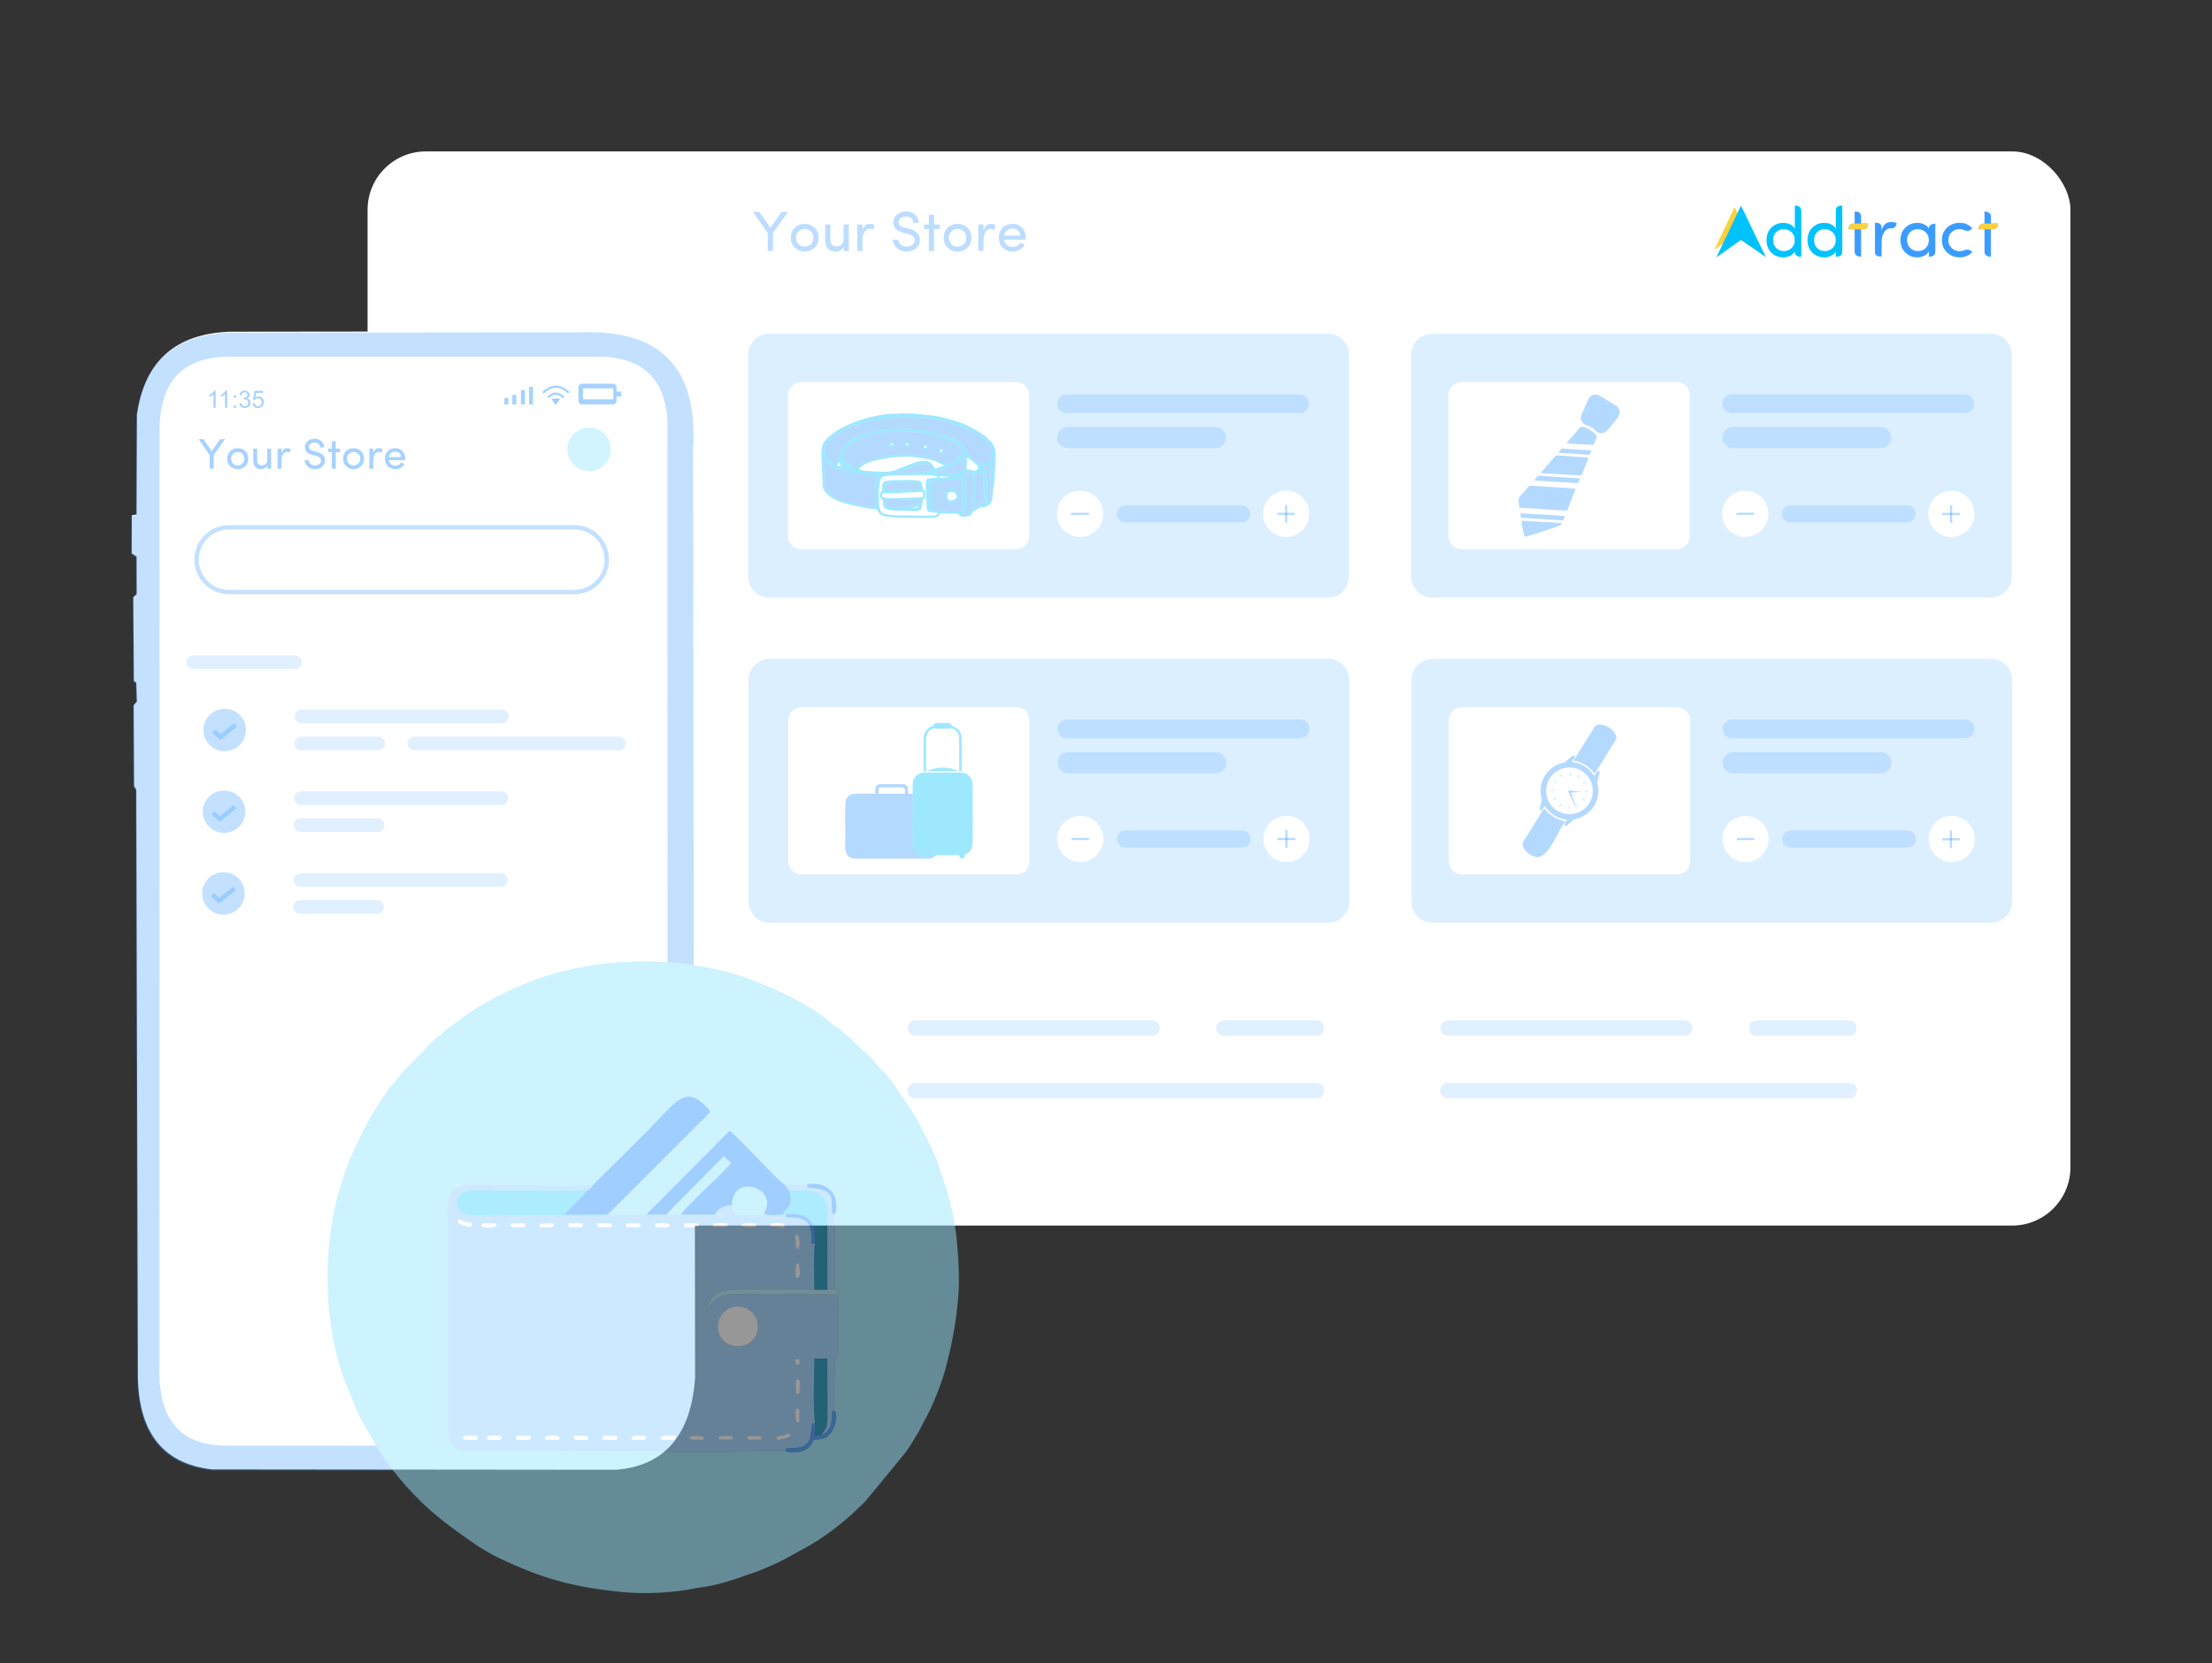 <?xml version="1.0" encoding="UTF-8"?>
<!DOCTYPE svg PUBLIC "-//W3C//DTD SVG 1.1//EN" "http://www.w3.org/Graphics/SVG/1.1/DTD/svg11.dtd">
<!-- Creator: CorelDRAW 2018 (64-Bit Evaluation Version) -->
<svg xmlns="http://www.w3.org/2000/svg" xml:space="preserve" width="428.007mm" height="321.733mm" version="1.1" style="shape-rendering:geometricPrecision; text-rendering:geometricPrecision; image-rendering:optimizeQuality; fill-rule:evenodd; clip-rule:evenodd"
viewBox="0 0 42800.76 32173.35"
 xmlns:xlink="http://www.w3.org/1999/xlink">
 <rect x="0" y="0" width="42800.76" height="32173.35" fill="#333333" stroke="none"/>
 <defs>
  <style type="text/css">
   <![CDATA[
    .str0 {stroke:#3B9CFF;stroke-width:84.67;stroke-miterlimit:22.926;stroke-opacity:0.302}
    .str3 {stroke:#3B9CFF;stroke-width:42.33;stroke-miterlimit:22.926;stroke-opacity:0.361}
    .str2 {stroke:#3B9CFF;stroke-width:42.33;stroke-miterlimit:22.926;stroke-opacity:0.451}
    .str1 {stroke:#3B9CFF;stroke-width:20;stroke-miterlimit:22.926;stroke-opacity:0.451}
    .fil6 {fill:none}
    .fil28 {fill:none}
    .fil16 {fill:none}
    .fil20 {fill:#00C2FF}
    .fil19 {fill:#FBD13E}
    .fil1 {fill:white}
    .fil17 {fill:#00C2FF;fill-rule:nonzero}
    .fil18 {fill:#3B9CFF;fill-rule:nonzero}
    .fil7 {fill:#3B9CFF;fill-opacity:0.149}
    .fil22 {fill:#3B9CFF;fill-opacity:0.188}
    .fil0 {fill: none;
    fill-opacity: 0.11;}
    .fil8 {fill:#3B9CFF;fill-opacity:0.302}
    .fil12 {fill:#00C2FF;fill-opacity:0.322}
    .fil21 {fill:#99D2FF;fill-opacity:0.341}
    .fil4 {fill:#3B9CFF;fill-rule:nonzero;fill-opacity:0.341}
    .fil24 {fill:#00C2FF;fill-opacity:0.38}
    .fil27 {fill:#00C2FF;fill-opacity:0.38}
    .fil23 {fill:#3B9CFF;fill-opacity:0.38}
    .fil26 {fill:#CDF4FF;fill-opacity:0.38}
    .fil25 {fill:white;fill-opacity:0.38}
    .fil15 {fill:#3B9CFF;fill-opacity:0.451}
    .fil5 {fill:#99E7FF;fill-opacity:0.451}
    .fil3 {fill:#3B9CFF;fill-rule:nonzero;fill-opacity:0.451}
    .fil11 {fill:#3B9CFF;fill-opacity:0.49}
    .fil10 {fill:#99D2FF;fill-opacity:0.49}
    .fil9 {fill:#99E7FF;fill-opacity:0.49}
    .fil14 {fill:#ADECFF;fill-opacity:0.49}
    .fil13 {fill:white;fill-opacity:0.49}
    .fil2 {fill:white}
   ]]>
  </style>
 </defs>
 <g id="Layer_x0020_1">
  <path class="fil0" d="M-0 0l42800.76 0 0 32173.35 -42800.76 0 0 -32173.35zm18539.54 25119.32c34.88,-375.44 4.23,-799.25 -31.2,-1180.39l-33.9 -253.51c-72.87,-428.21 -189.7,-792.1 -331.83,-1196.65 -38.48,-109.51 -70.52,-176.44 -109.2,-267.83l-259.03 -509.63c-34.14,-60.47 -37.61,-75.27 -66.49,-125.01l-382.94 -572.82c-91.4,-123.63 -196.12,-263.4 -306.96,-364.01l-131.23 -153.27c-115.95,-124.39 -306.06,-266.83 -389.62,-375.52 -47.92,-62.33 -49.78,-35.34 -107.03,-83.77 -90.31,-76.38 -114.88,-116.05 -206.89,-175.52 -58.53,-37.83 -66,-35.4 -111.66,-78.49 -399.54,-377.08 -1394.23,-813.07 -1912.85,-957.2 -1271.55,-353.36 -2713.62,-300.59 -3924.09,172.9 -368.17,144.02 -675.52,298.75 -1021.49,506.7 -192.01,115.41 -331.86,240.59 -449.13,317.3 -103.3,67.58 -131,93.41 -212.54,168.58 -59.85,55.18 -45.56,37.65 -110,81.99l-661.66 675.75c-29.19,34.02 -50.78,69.39 -81.29,107.77 -34.04,42.81 -62.6,69.22 -91.17,103.05 -110.18,130.45 -218.54,304.51 -314.56,448.23 -117.15,175.35 -237.76,411.23 -340.95,616.36l-180.27 393.7c-71.97,203.57 -134.03,351.77 -197.41,565.83 -353.09,1192.55 -324.05,2791.75 176.61,3925.06 77.33,175.05 135.18,348.94 227.28,533.98l280.61 486.42c240.14,433.5 672.6,933.14 1035.05,1257.03 294.64,263.29 551.92,441.96 866.1,661.85 139.45,97.6 342.07,217.02 483.5,284.65 851.82,407.34 1456.85,570.63 2392.3,663.45 437.25,43.39 1009.99,16.6 1423.76,-74.01 38.88,-8.52 105.88,-16 156.18,-23.26 365.64,-52.76 708.88,-189.6 1039.05,-301.04l136.13 -56.2c46.07,-21.37 82.39,-37.12 133.96,-58.61 237.47,-98.98 428.85,-221.52 652.3,-337.81 4.09,-2.13 9.03,-4.75 13.08,-7.01 333.42,-185.34 687.2,-451.38 956.94,-707 70.9,-67.19 146.44,-139.85 195.05,-186.73l776.6 -944.68c27.1,-42.26 48.12,-65.11 79.23,-112.08l180.6 -297.64c8.72,-14.44 11.55,-18.12 21.09,-38.6l75.51 -149.21c168.4,-281.6 377.21,-822.34 445.5,-1124.43l9.78 -43.5c105.78,-397.98 169.88,-792.33 209.18,-1215.17z"/>
  <rect class="fil1" x="7112.37" y="2928.92" width="32949.47" height="20778.62" rx="1128.89" ry="1128.89"/>
  <path class="fil2" d="M11238.23 6408.73c1519.71,-61.78 2292.87,651.31 2185.6,2278.29l25.96 17960.66c-76.26,1088.62 -567.33,1704.54 -1529.15,1784l-7815.63 -7.71c-1014.96,-115.81 -1451.26,-792.91 -1436.47,-1907.57l-30.87 -11240.74 -42.47 -69.51 -7.73 -1563.9 61.79 -73.37 -11.59 -362.98 -46.34 -34.76 -11.58 -1617.95 65.64 -61.79 -1.9 -725.95 -94.6 -61.79 2.92 -736.57 90.75 -13.53 7.73 -1930.72c146.48,-1043.17 754.5,-1572.34 1807.18,-1606.39l6780.76 -7.72z"/>
  <path class="fil3" d="M4135.38 9066.95l-77.36 0 0 -263.55 -217.25 -309.59 92.61 0 163.32 231.95 165.4 -231.95 93.02 0 -219.74 309.59 0 263.55zm555.81 -99.96c24.26,-23.85 36.47,-55.18 36.47,-94 0,-38.96 -12.21,-70.01 -36.47,-93.3 -24.26,-23.43 -54.48,-35.22 -90.67,-35.49 -36.04,0 -66.41,11.64 -90.95,35.07 -24.81,23.57 -37.29,54.63 -37.29,93.31 0,38.54 12.2,69.87 36.46,93.99 24.26,24.27 54.63,36.33 91.09,36.33 36.6,0 67.1,-11.92 91.36,-35.91zm-90.95 108.28c-56.56,0 -104.53,-18.72 -144.18,-56.15 -39.65,-37.43 -59.48,-86.23 -59.48,-146.54 0,-60.31 19.55,-109.25 58.51,-146.68 38.96,-37.44 87.06,-56.01 144.46,-55.74 57.68,0 105.92,18.72 144.88,56.15 39.24,37.71 58.92,86.51 58.92,146.27 0,59.75 -19.68,108.41 -59.06,146.12 -39.37,37.71 -87.48,56.57 -144.05,56.57zm570.23 -187.03l0 -209.76 75.7 0 0 388.47 -75.7 0 0 -57.95c-11.09,21.35 -27.73,37.85 -50.05,49.22 -22.18,11.36 -45.75,17.05 -70.71,17.05 -48.1,0 -85.12,-15.11 -111.05,-45.48 -25.92,-30.36 -38.82,-72.5 -38.54,-126.44l0 -224.87 75.7 0 0 219.47c0,32.3 7.48,57.67 22.32,76.11 14.97,18.16 37.43,27.17 67.52,27.17 30.08,0 55.04,-9.42 75.14,-28.42 20.1,-18.99 29.95,-47.13 29.67,-84.57zm276.45 37.44l0 141.27 -75.7 0 0 -388.47 75.7 0 0 87.62c18.99,-63.91 54.9,-95.94 108,-95.94 30.64,0 53.1,4.99 67.52,14.84l-11.79 70.98c-17.05,-9.01 -36.18,-13.45 -57.26,-13.45 -34.24,0 -60.44,16.36 -78.88,49.08 -18.44,32.86 -27.59,77.5 -27.59,134.07zm448.36 -23.43l77.78 0c0.55,25.78 12.2,49.07 34.93,70.01 22.74,20.93 51.44,31.19 86.38,30.64 34.93,0 62.24,-7.77 82.07,-23.15 19.69,-15.39 31.47,-35.77 35.21,-60.87 4.3,-52.26 -28.14,-86.23 -97.46,-101.9l-73.89 -18.99c-93.17,-23.71 -139.75,-73.62 -139.75,-149.46 0,-46.99 18.3,-85.54 54.9,-115.48 35.21,-30.64 78.88,-45.89 130.74,-45.89 51.99,0 95.66,15.39 131.29,46.3 35.49,30.78 53.24,71.4 53.24,121.73l-77.37 0c0,-28.28 -9.98,-51.02 -30.08,-68.35 -20.52,-17.05 -45.61,-25.65 -75.42,-25.65 -29.67,0 -55.87,7.77 -78.33,23.29 -21.08,15.53 -31.61,35.77 -31.61,60.73 0,38.68 27.59,64.46 82.63,77.36l74.72 18.3c54.77,14.56 95.11,37.29 121.04,68.35 26.06,31.05 36.46,68.9 31.33,113.41 -5.13,44.64 -24.96,81.1 -59.34,109.8 -34.38,28.56 -79.02,42.84 -133.92,42.84 -54.91,0 -102.04,-16.92 -141.42,-50.88 -38.4,-35.08 -57.67,-75.84 -57.67,-122.14zm601.56 -366.01l0 142.24 81.52 0 0 67.38 -81.52 0 0 321.09 -75.7 0 0 -321.09 -69.87 0 0 -67.38 69.87 0 0 -142.24 75.7 0zm436.3 430.75c24.26,-23.85 36.47,-55.18 36.47,-94 0,-38.96 -12.21,-70.01 -36.47,-93.3 -24.26,-23.43 -54.48,-35.22 -90.67,-35.49 -36.04,0 -66.41,11.64 -90.95,35.07 -24.81,23.57 -37.29,54.63 -37.29,93.31 0,38.54 12.2,69.87 36.46,93.99 24.26,24.27 54.63,36.33 91.09,36.33 36.6,0 67.1,-11.92 91.36,-35.91zm-90.95 108.28c-56.56,0 -104.53,-18.72 -144.18,-56.15 -39.65,-37.43 -59.48,-86.23 -59.48,-146.54 0,-60.31 19.55,-109.25 58.51,-146.68 38.96,-37.44 87.06,-56.01 144.46,-55.74 57.68,0 105.92,18.72 144.88,56.15 39.24,37.71 58.92,86.51 58.92,146.27 0,59.75 -19.68,108.41 -59.06,146.12 -39.37,37.71 -87.48,56.57 -144.05,56.57zm379.74 -149.59l0 141.27 -75.7 0 0 -388.47 75.7 0 0 87.62c18.99,-63.91 54.9,-95.94 108,-95.94 30.64,0 53.1,4.99 67.52,14.84l-11.79 70.98c-17.05,-9.01 -36.18,-13.45 -57.26,-13.45 -34.24,0 -60.44,16.36 -78.88,49.08 -18.44,32.86 -27.59,77.5 -27.59,134.07zm618.47 -54.07c0,17.19 -0.28,27.03 -0.83,29.8l-315.27 0c3.74,31.34 17.61,57.26 41.45,77.92 23.02,18.99 48.8,28.56 77.5,28.56 56.15,0 95.39,-20.1 117.85,-60.31 0.55,0 1.38,0.14 2.49,0.69 0.97,0.56 2.91,1.53 5.69,2.92 3.19,1.38 7.48,3.05 12.89,4.85 5.41,1.94 9.57,3.6 12.2,4.99l31.75 11.78c-15.94,32.72 -40.07,57.95 -72.37,75.7 -32.17,17.89 -67.66,26.76 -106.34,26.76 -55.59,0 -103.01,-18.72 -142.52,-56.29 -37.57,-37.57 -56.29,-86.79 -56.29,-147.37 0,-60.73 18.72,-109.39 56.01,-146.13 37.44,-36.6 84.71,-55.04 142.11,-55.32 57.4,0 103.7,18.58 138.92,55.6 36.46,36.88 54.76,85.54 54.76,145.85zm-113.41 -106.2c-21.63,-18.58 -48.52,-27.87 -80.41,-27.87 -32.03,0 -59.48,9.29 -82.49,27.87 -22.74,19.82 -36.05,45.61 -39.79,76.94l240.82 0c-3.75,-31.33 -16.5,-57.12 -38.13,-76.94z"/>
  <path class="fil4" d="M14957.31 4854.87l-102.07 0 0 -347.74 -286.65 -408.47 122.2 0 215.48 306.03 218.23 -306.03 122.75 0 -289.94 408.47 0 347.74zm733.35 -131.89c32.01,-31.46 48.1,-72.8 48.1,-124.02 0,-51.4 -16.09,-92.38 -48.1,-123.11 -32.02,-30.91 -71.89,-46.46 -119.64,-46.83 -47.56,0 -87.62,15.37 -120,46.28 -32.74,31.1 -49.2,72.07 -49.2,123.11 0,50.85 16.09,92.19 48.11,124.02 32.01,32.01 72.07,47.93 120.18,47.93 48.29,0 88.53,-15.73 120.55,-47.38zm-120 142.87c-74.64,0 -137.93,-24.7 -190.25,-74.09 -52.31,-49.39 -78.47,-113.78 -78.47,-193.35 0,-79.57 25.79,-144.15 77.19,-193.54 51.41,-49.39 114.88,-73.9 190.61,-73.53 76.1,0 139.76,24.69 191.16,74.08 51.77,49.76 77.74,114.15 77.74,192.99 0,78.84 -25.97,143.05 -77.92,192.8 -51.96,49.76 -115.43,74.64 -190.06,74.64zm752.37 -246.77l0 -276.77 99.88 0 0 512.56 -99.88 0 0 -76.46c-14.63,28.17 -36.59,49.94 -66.04,64.94 -29.26,15 -60.36,22.5 -93.29,22.5 -63.47,0 -112.31,-19.94 -146.52,-60 -34.21,-40.06 -51.22,-95.67 -50.85,-166.83l0 -296.71 99.87 0 0 289.57c0,42.63 9.88,76.1 29.45,100.43 19.76,23.96 49.39,35.85 89.09,35.85 39.69,0 72.62,-12.44 99.14,-37.5 26.53,-25.06 39.52,-62.19 39.15,-111.58zm364.75 49.39l0 186.4 -99.88 0 0 -512.56 99.88 0 0 115.61c25.06,-84.33 72.44,-126.58 142.5,-126.58 40.43,0 70.06,6.58 89.08,19.57l-15.54 93.66c-22.5,-11.89 -47.75,-17.74 -75.55,-17.74 -45.19,0 -79.76,21.58 -104.09,64.75 -24.33,43.35 -36.4,102.26 -36.4,176.89zm591.58 -30.91l102.62 0c0.73,34.02 16.1,64.75 46.09,92.37 30,27.62 67.87,41.16 113.97,40.43 46.09,0 82.13,-10.25 108.29,-30.55 25.97,-20.3 41.52,-47.19 46.46,-80.3 5.67,-68.97 -37.13,-113.78 -128.59,-134.45l-97.5 -25.06c-122.93,-31.28 -184.39,-97.14 -184.39,-197.2 0,-62.01 24.14,-112.86 72.44,-152.37 46.46,-40.43 104.08,-60.55 172.49,-60.55 68.6,0 126.22,20.3 173.23,61.09 46.83,40.61 70.25,94.21 70.25,160.61l-102.07 0c0,-37.31 -13.18,-67.31 -39.7,-90.18 -27.07,-22.5 -60.18,-33.84 -99.51,-33.84 -39.15,0 -73.72,10.24 -103.35,30.73 -27.81,20.49 -41.71,47.2 -41.71,80.12 0,51.04 36.4,85.06 109.02,102.07l98.6 24.15c72.26,19.21 125.49,49.21 159.69,90.18 34.39,40.98 48.11,90.92 41.34,149.64 -6.76,58.9 -32.92,107.01 -78.29,144.87 -45.36,37.68 -104.26,56.53 -176.7,56.53 -72.44,0 -134.64,-22.32 -186.59,-67.14 -50.67,-46.28 -76.09,-100.06 -76.09,-161.15zm793.71 -482.93l0 187.68 107.56 0 0 88.91 -107.56 0 0 423.65 -99.88 0 0 -423.65 -92.2 0 0 -88.91 92.2 0 0 -187.68 99.88 0zm575.66 568.35c32.01,-31.46 48.1,-72.8 48.1,-124.02 0,-51.4 -16.09,-92.38 -48.1,-123.11 -32.02,-30.91 -71.89,-46.46 -119.64,-46.83 -47.56,0 -87.62,15.37 -120,46.28 -32.74,31.1 -49.2,72.07 -49.2,123.11 0,50.85 16.09,92.19 48.11,124.02 32.01,32.01 72.07,47.93 120.18,47.93 48.29,0 88.53,-15.73 120.55,-47.38zm-120 142.87c-74.64,0 -137.93,-24.7 -190.25,-74.09 -52.31,-49.39 -78.47,-113.78 -78.47,-193.35 0,-79.57 25.79,-144.15 77.19,-193.54 51.41,-49.39 114.88,-73.9 190.61,-73.53 76.1,0 139.76,24.69 191.16,74.08 51.77,49.76 77.74,114.15 77.74,192.99 0,78.84 -25.97,143.05 -77.92,192.8 -51.96,49.76 -115.43,74.64 -190.06,74.64zm501.03 -197.38l0 186.4 -99.88 0 0 -512.56 99.88 0 0 115.61c25.06,-84.33 72.44,-126.58 142.5,-126.58 40.43,0 70.06,6.58 89.08,19.57l-15.54 93.66c-22.5,-11.89 -47.75,-17.74 -75.55,-17.74 -45.19,0 -79.76,21.58 -104.09,64.75 -24.33,43.35 -36.4,102.26 -36.4,176.89zm816.03 -71.34c0,22.68 -0.37,35.67 -1.1,39.33l-415.97 0c4.94,41.34 23.23,75.55 54.69,102.8 30.37,25.06 64.39,37.68 102.26,37.68 74.08,0 125.85,-26.52 155.48,-79.57 0.73,0 1.83,0.18 3.3,0.92 1.28,0.73 3.84,2.01 7.5,3.84 4.2,1.83 9.87,4.02 17.01,6.4 7.13,2.56 12.62,4.76 16.09,6.59l41.89 15.54c-21.03,43.17 -52.86,76.47 -95.48,99.88 -42.44,23.6 -89.27,35.31 -140.31,35.31 -73.35,0 -135.91,-24.7 -188.04,-74.27 -49.58,-49.57 -74.27,-114.51 -74.27,-194.45 0,-80.12 24.69,-144.33 73.9,-192.8 49.39,-48.3 111.77,-72.63 187.5,-72.99 75.73,0 136.83,24.51 183.29,73.35 48.11,48.66 72.26,112.87 72.26,192.44zm-149.64 -140.12c-28.53,-24.51 -64.02,-36.77 -106.09,-36.77 -42.26,0 -78.48,12.26 -108.84,36.77 -30,26.16 -47.56,60.18 -52.5,101.52l317.74 0c-4.94,-41.34 -21.77,-75.36 -50.31,-101.52z"/>
  <path class="fil5" d="M11397.93 8268.85c231.97,0 420.02,189.04 420.02,422.24 0,233.19 -188.05,422.23 -420.02,422.23 -231.97,0 -420.02,-189.04 -420.02,-422.23 0,-233.2 188.05,-422.24 420.02,-422.24z"/>
  <path class="fil6 str0" d="M4429.47 10200.31l6685.14 0c344.4,0 626.18,281.78 626.18,626.18l0 0.01c0,344.4 -281.78,626.18 -626.18,626.18l-6685.14 0c-344.4,0 -626.18,-281.78 -626.18,-626.18l0 -0.01c0,-344.4 281.78,-626.18 626.18,-626.18z"/>
  <path class="fil7" d="M3741.57 12678.6l1966.74 0c72.76,0 132.29,59.53 132.29,132.29l0 0c0,72.76 -59.53,132.29 -132.29,132.29l-1966.74 0c-72.76,0 -132.29,-59.53 -132.29,-132.29l0 0c0,-72.76 59.53,-132.29 132.29,-132.29z"/>
  <path class="fil7" d="M8019.01 14248.49l3955.51 0c72.76,0 132.3,59.53 132.3,132.29l0 0c0,72.76 -59.54,132.29 -132.3,132.29l-3955.51 0c-72.76,0 -132.3,-59.53 -132.3,-132.29l0 0c0,-72.76 59.54,-132.29 132.3,-132.29z"/>
  <path class="fil7" d="M5827.37 14248.49l1490.49 0c72.76,0 132.29,59.53 132.29,132.29l0 0c0,72.76 -59.53,132.29 -132.29,132.29l-1490.49 0c-72.76,0 -132.29,-59.53 -132.29,-132.29l0 0c0,-72.76 59.53,-132.29 132.29,-132.29z"/>
  <path class="fil7" d="M5836.2 13728.14l3876.14 0c72.77,0 132.3,59.53 132.3,132.29l0 0c0,72.76 -59.53,132.29 -132.3,132.29l-3876.14 0c-72.77,0 -132.3,-59.53 -132.3,-132.29l0 0c0,-72.76 59.53,-132.29 132.3,-132.29z"/>
  <path class="fil7" d="M5815.84 15829.88l1490.49 0c72.76,0 132.29,59.53 132.29,132.29l0 0c0,72.76 -59.53,132.29 -132.29,132.29l-1490.49 0c-72.76,0 -132.29,-59.53 -132.29,-132.29l0 0c0,-72.76 59.53,-132.29 132.29,-132.29z"/>
  <path class="fil7" d="M5824.67 15309.53l3876.14 0c72.77,0 132.3,59.53 132.3,132.29l0 0c0,72.76 -59.53,132.29 -132.3,132.29l-3876.14 0c-72.77,0 -132.3,-59.53 -132.3,-132.29l0 0c0,-72.76 59.53,-132.29 132.3,-132.29z"/>
  <path class="fil7" d="M5804.31 17411.27l1490.49 0c72.76,0 132.29,59.53 132.29,132.29l0 0c0,72.76 -59.53,132.29 -132.29,132.29l-1490.49 0c-72.76,0 -132.29,-59.53 -132.29,-132.29l0 0c0,-72.76 59.53,-132.29 132.29,-132.29z"/>
  <path class="fil7" d="M5813.14 16890.92l3876.14 0c72.77,0 132.3,59.53 132.3,132.29l0 0c0,72.76 -59.53,132.29 -132.3,132.29l-3876.14 0c-72.77,0 -132.3,-59.53 -132.3,-132.29l0 0c0,-72.76 59.53,-132.29 132.3,-132.29z"/>
  <path class="fil8" d="M4347.93 13710.5c227.71,0 412.31,183.61 412.31,410.11 0,226.5 -184.6,410.11 -412.31,410.11 -227.72,0 -412.32,-183.61 -412.32,-410.11 0,-226.5 184.6,-410.11 412.32,-410.11z"/>
  <path class="fil8" d="M4335.82 15291.89c227.71,0 412.31,183.61 412.31,410.11 0,226.5 -184.6,410.11 -412.31,410.11 -227.72,0 -412.32,-183.61 -412.32,-410.11 0,-226.5 184.6,-410.11 412.32,-410.11z"/>
  <polyline class="fil6 str0" points="4123.05,15726.26 4253.14,15840.91 4548.59,15604.99 "/>
  <path class="fil8" d="M4323.71 16873.27c227.71,0 412.31,183.61 412.31,410.11 0,226.5 -184.6,410.11 -412.31,410.11 -227.72,0 -412.32,-183.61 -412.32,-410.11 0,-226.5 184.6,-410.11 412.32,-410.11z"/>
  <polyline class="fil6 str0" points="4110.94,17307.64 4241.03,17422.29 4536.48,17186.37 "/>
  <path class="fil9" d="M16149.62 24940.5c94.25,24.26 46.92,-2.74 71.48,44.97l2.46 1167.7c0.33,133.17 -14.9,110.32 -40.35,129.07l-33.75 22.62 -4.36 982.67c85.58,88.72 -0.55,339.84 -55.94,413.63 -102.37,136.36 -160.33,128.22 -345.73,156.17 -66.84,117.01 -71.15,155.19 -195.82,204.55 -84.87,33.6 -283.2,49.75 -352.47,6.19 -1753.54,32.04 -3670.22,1.1 -5454.41,1.1 -1049.74,0 -1072.45,106.38 -1072.46,-731.74 -0.03,-1204.39 -0.13,-2409.54 -0.01,-3613.99 0.03,-314.62 -53.52,-603.54 176.69,-742.86 173.46,-104.98 602.41,-61.08 838.43,-61.06 577.67,0.05 1224.69,27.29 1793.78,-2.64l539.68 -530.78c180.31,-179.63 346.16,-345.8 525.89,-525.65 489.84,-490.18 697.23,-871.14 1081.16,-491.43 52.98,52.4 92.27,71.74 114.32,148.17 62.47,3.1 153.42,124.94 198.48,170 62.76,62.76 132.26,113.73 176.15,187.69 78.69,40.7 448.44,432.43 543.06,527.01 101.76,101.72 440.41,465.98 530.3,516.84l425.96 1.81c62.24,-36.59 189.15,-19.82 265.46,-3.47 83.39,17.87 135.34,56.35 187.09,102.42 151.18,134.56 129.24,412.85 87.78,469.7l-2.87 1451.31zm2389.92 178.82c34.88,-375.44 4.23,-799.25 -31.2,-1180.39l-33.9 -253.51c-72.87,-428.21 -189.7,-792.1 -331.83,-1196.65 -38.48,-109.51 -70.52,-176.44 -109.2,-267.83l-259.03 -509.63c-34.14,-60.47 -37.61,-75.27 -66.49,-125.01l-382.94 -572.82c-91.4,-123.63 -196.12,-263.4 -306.96,-364.01l-131.23 -153.27c-115.95,-124.39 -306.06,-266.83 -389.62,-375.52 -47.92,-62.33 -49.78,-35.34 -107.03,-83.77 -90.31,-76.38 -114.88,-116.05 -206.89,-175.52 -58.53,-37.83 -66,-35.4 -111.66,-78.49 -399.54,-377.08 -1394.23,-813.07 -1912.85,-957.2 -1271.55,-353.36 -2713.62,-300.59 -3924.09,172.9 -368.17,144.02 -675.52,298.75 -1021.49,506.7 -192.01,115.41 -331.86,240.59 -449.13,317.3 -103.3,67.58 -131,93.41 -212.54,168.58 -59.85,55.18 -45.56,37.65 -110,81.99l-661.66 675.75c-29.19,34.02 -50.78,69.39 -81.29,107.77 -34.04,42.81 -62.6,69.22 -91.17,103.05 -110.18,130.45 -218.54,304.51 -314.56,448.23 -117.15,175.35 -237.76,411.23 -340.95,616.36l-180.27 393.7c-71.97,203.57 -134.03,351.77 -197.41,565.83 -353.09,1192.55 -324.05,2791.75 176.61,3925.06 77.33,175.05 135.18,348.94 227.28,533.98l280.61 486.42c240.14,433.5 672.6,933.14 1035.05,1257.03 294.64,263.29 551.92,441.96 866.1,661.85 139.45,97.6 342.07,217.02 483.5,284.65 851.82,407.34 1456.85,570.63 2392.3,663.45 437.25,43.39 1009.99,16.6 1423.76,-74.01 38.88,-8.52 105.88,-16 156.18,-23.26 365.64,-52.76 708.88,-189.6 1039.05,-301.04l136.13 -56.2c46.07,-21.37 82.39,-37.12 133.96,-58.61 237.47,-98.98 428.85,-221.52 652.3,-337.81 4.09,-2.13 9.03,-4.75 13.08,-7.01 333.42,-185.34 687.2,-451.38 956.94,-707 70.9,-67.19 146.44,-139.85 195.05,-186.73l776.6 -944.68c27.1,-42.26 48.12,-65.11 79.23,-112.08l180.6 -297.64c8.72,-14.44 11.55,-18.12 21.09,-38.6l75.51 -149.21c168.4,-281.6 377.21,-822.34 445.5,-1124.43l9.78 -43.5c105.78,-397.98 169.88,-792.33 209.18,-1215.17z"/>
  <path class="fil10" d="M14459.57 27776.08l234.06 0.05c55.33,14.88 22.49,-3.8 47.44,39.34 -32.27,43.58 46.45,35.59 -164.59,35.26 -96.85,-0.15 -116.83,21.29 -116.91,-74.65zm-560.33 39.39c22.99,-41.07 -16.03,-40 142.85,-39.89 188.82,0.13 114.02,-10.16 139.19,39.89 -22.53,36.95 27.14,34.95 -139.2,34.98 -219.14,0.03 -105.52,-9.15 -142.84,-34.98zm-1680.05 -19.12c45.16,-25.72 167.57,-27.14 218.18,-21.38 100.1,11.38 34.86,4.28 66.12,21.38 -19.91,82.31 -35.77,54.47 -143.91,54.18 -95.46,-0.25 -121.52,26.08 -140.39,-54.18zm-555.99 19.12c18.08,-33.98 -15.74,-41.81 122.44,-40.05 52.82,0.68 105.19,0.83 158.03,0.73 -6.72,99.64 -0.38,75.11 -118.49,74.56 -250.02,-1.18 -122.57,-7.23 -161.98,-35.24zm-556.72 19.12l-3.14 -51.72c73.05,-10.09 229.14,-20.29 281.22,13.48 -17.39,74.88 -18.05,54.52 -113.53,54.39 -56.82,-0.07 -121.06,7.77 -164.55,-16.15zm-1123.11 -19.12c22.03,-38.95 -32.32,-39.58 139.56,-39.95 192.44,-0.42 114.63,-9.27 145.73,39.95 -36.1,45.78 17.57,20.23 -49.86,34.54l-173.54 1.32c-109.05,-14.36 -26.34,-12.09 -61.89,-35.86zm-1017.08 19.12l-3.95 -50.59c57.02,-9.28 91.53,-7.85 147.7,-8.24 93.66,-0.66 88.98,-8.45 134.68,20.59 -15.22,75.71 -16.26,54.81 -114.88,54.36 -56.55,-0.25 -120.76,7.98 -163.55,-16.12zm4377.63 0l-2.75 -50.3c72.67,-12.81 227.92,-21.66 282.35,12.06 -14.69,75.61 -4.82,55.39 -115.91,54.27 -56.77,-0.56 -118.11,8.31 -163.69,-16.03zm-557.76 0l-1.71 -38.22c59.62,-40.52 198.89,-20.92 282.33,-18.66 -8.88,93.07 -3.32,73.53 -113.4,73.02 -60.24,-0.29 -121.52,7.78 -167.22,-16.14zm-2051.35 15.23l-188.8 -7.85 0.32 -45.62c51.8,-35.23 233.22,-32.7 282.09,0 -14.93,71.29 0.14,53.47 -93.61,53.47zm-1310.07 -64.85c79.32,-16.3 223.67,-22.72 282.68,11.38 -18.71,83.48 -53.38,54.83 -158.5,54.28 -107.61,-0.57 -113.72,22.54 -124.18,-65.66zm5592.49 11.38c3.9,-2.67 9.61,-11.69 11.88,-7.72l155.88 -34.3c98.87,-33.39 81.07,-57.06 119.05,27.21 -49.81,26.06 -84.14,40.54 -153.68,54.62 -99.78,20.19 -117.71,39.69 -133.13,-39.81zm401.21 -556.71c79.45,18.98 50.65,57.16 50.5,155.7 -0.13,88.14 20.58,128.24 -50.5,123.52 -31.29,-50.54 -30.2,-177.08 -23.9,-220.6 15.54,-107.19 -4.95,-17.67 23.9,-58.62zm-22.64 -552.08l71.3 -10.69c23.43,82.3 25.42,206.35 -2,286.8 -87.44,13.51 -47.38,-1.25 -67.27,-12.88l-2.03 -263.23zm22.64 -403.33c54.62,11.83 41.83,-14.55 52.92,41.92 14.49,73.78 -13.55,63.67 -33.8,76.69 -52.88,-23.07 -29.09,27.01 -43.49,-41.87 -15.61,-74.64 22.43,-74.06 24.37,-76.74zm-1526.18 -572.14c-29.4,-225.22 144.28,-420.83 341.24,-438.45 232.63,-20.81 413.53,148.21 430.03,344.45 43.56,518.2 -708.14,577.55 -771.27,94zm1518.66 -1268.75l52.23 -0.72c37.72,290.5 3.09,275.52 -68.01,280.94 0.13,-89.78 -15.59,-199.31 15.78,-280.22zm2.06 -565.82c41.88,24.66 25.1,-9.88 46.82,53.26 3.7,10.76 54.67,214.86 -41.36,235.59 -42.16,-60.94 -18.78,-51.9 -23.49,-156.6 -4.25,-94.62 -39.37,-78.96 18.03,-132.25zm-500.97 -202.68c56.65,-14.35 255.92,-46.67 279.38,48.6 -49.8,35.64 -4.32,20.7 -136.09,14.4 -54.59,-2.61 -85.2,2.21 -140.5,-7.8l-2.79 -55.2zm-556.93 -1.77l222.98 -9.66c99.52,13.43 17.81,-4.52 55.71,21.78l-1.2 38.27c-63.26,29.46 -194.92,19.14 -273.42,7.91l-4.07 -58.3zm-2238.47 -2.66l224.73 -6.95c97.82,13.31 17.98,-4.36 54.81,21.73l-1.34 38.28c-65.39,30.77 -194.08,17.32 -274.09,9.64l-4.11 -62.7zm-558.06 33.91c13.27,-34.78 -28.62,-42.06 112.13,-41.31 57.95,0.31 110.07,-0.13 167.6,6.42l-0.56 54.02c-44.97,22.45 -89.59,13.89 -147.31,14.26 -201.48,1.28 -101.45,-8.74 -131.86,-33.39zm-1678.51 19.12l-2.09 -55.32 226.79 -4.65c77.55,10.4 34.44,6.81 56.75,21.72 -13.44,75.42 -12.17,53.63 -114.03,52.82 -60.31,-0.48 -122.61,7.67 -167.42,-14.57zm-556.3 0l-2.24 -38.22c26.95,-18.8 -46.02,-22.91 132.22,-21.78 55.38,0.35 91.97,-0.7 147.06,7.69l-0.05 52.32c-59.97,29.11 -222.27,26.2 -276.99,-0.01zm4680.05 13.74c-247,0.14 -197.73,16.75 -209.31,-51.99 57.19,-40.46 203.21,-21.45 282.83,-18.58 -4.94,78.2 3.57,65.62 -73.52,70.57zm-573.5 0c-228.88,0.18 -179.48,16.87 -192.05,-51.99 38.93,-25.71 6.78,-22.5 134.57,-21.82 60.41,0.32 84.98,-3.54 143.23,11.72 -0.31,76.64 -6.5,62.05 -85.75,62.09zm-756.75 -65.05c65.45,-11.86 225.76,-22.15 284.31,13.06 -18.42,82.06 -55.03,53.1 -159.09,52.77 -107.95,-0.36 -113.65,22.54 -125.22,-65.83zm-1479.93 65.09c-224.23,0.09 -165.9,12.87 -194.93,-32.9 18.29,-38.08 -54.7,-50.56 214.05,-40.35l69.64 5.31c-5.74,77.11 -9.52,67.91 -88.76,67.94zm-753.96 -61.19l219.49 -12.71c76.96,10.11 36.22,7.27 59.47,21.87 -16.83,82.14 -53.31,52.94 -156.45,52.72 -110.95,-0.24 -115.01,23.92 -122.51,-61.88zm-1393.21 -28.55l76.82 6.07c6.75,29.26 11.94,-8.42 6.02,33.53 -8.24,58.37 -4.75,24.89 -13.5,43.37 -108.23,-9.51 -220.05,-30.22 -266.35,-102.63 57.97,-76.79 69.07,-2.11 197.01,19.66zm6148.7 4420.59l20.98 -51.44c162.9,-14.79 287.6,14.55 390.15,-89.65 125.13,-127.12 66.71,-228.55 108.33,-386.03 4.58,-2.21 10.98,-12.26 13.32,-7.4l48.38 -2.38c-49.92,-110.17 -20.66,-1042.25 -17.88,-1250.86l250.06 -0.18 1.89 1172.9c-2.7,163.44 -40.98,191.53 -113.91,301.13 79.97,-28.45 145.71,-91.63 176.55,-181.61 17.09,-49.86 19.2,-87.51 21.24,-140.89 3.24,-84.58 -20.33,-123.43 50.85,-144.13l4.36 -982.67 33.75 -22.62c44.94,-121.3 26.49,-1053.37 15.5,-1239.41l-2093.58 -7.83c-173.4,10.39 -344.45,129.32 -401.38,290.02 -25.2,-167.8 128.12,-295.92 258.2,-342.23 206.9,-73.66 1573.05,-49.15 1796.01,-32.48 -1,-169.41 -27.27,-773.39 15.75,-891.7l-71.22 -3.12c-14.51,-150.76 58.43,-446.69 -288.81,-499.21 -48.12,-7.27 -88.02,-0.18 -130.78,-3.55 -92.98,-7.32 -65.63,-5.54 -79.99,-65.94l-60.9 7.81c-70.49,11.86 -301.78,27.42 -361.24,-20.59 -44.76,42.91 -41.31,29.53 -125.5,30.77 -49.97,0.74 -103.77,-1.41 -154.43,-1.45 -86.84,-0.08 -222.21,13.87 -284.2,-9.45l-379.98 3 -662.34 -2.09 -282.41 -1.66 -390.8 3.56 -741.47 -1.45c-53.37,38.66 -1850.51,7.1 -2171.85,7.1 -193.69,0 -561.86,44.66 -679.87,-73.97 -155.23,-156.05 -42.52,-391.88 200.93,-400.85l2244.99 5.5c58.69,-22.12 94.08,-68.17 123.32,-116.14 -569.09,29.93 -1216.11,2.69 -1793.78,2.64 -236.02,-0.02 -664.97,-43.92 -838.43,61.06 -230.21,139.32 -176.66,428.24 -176.69,742.86 -0.12,1204.45 -0.02,2409.6 0.01,3613.99 0.01,838.12 22.72,731.74 1072.46,731.74 1784.19,0 3700.87,30.94 5454.41,-1.1z"/>
  <path class="fil11" d="M12501.11 23496.69l390.8 -3.56 1111.33 -1123.83 142.86 126.13c-93.3,138.4 -902.77,863.65 -971.78,999.36l662.34 2.09c42.53,-112.42 168.49,-180.69 326.49,-180.65 5.51,-631.71 915.08,-346.75 617.62,157.78 59.46,48.01 290.75,32.45 361.24,20.59 92.7,-168.5 224.65,-153.33 122.86,-472.96l-78.67 -102.91c-89.89,-50.86 -428.54,-415.12 -530.3,-516.84 -94.62,-94.58 -464.37,-486.31 -543.06,-527.01l-1611.73 1621.81z"/>
  <path class="fil11" d="M11477.16 22916.88c-29.24,47.97 -64.63,94.02 -123.32,116.14 -32.81,63.99 -168.33,185.45 -215.91,233.03l-219.04 230.7 840.75 -1.51 1978.57 -1978.05c-22.05,-76.43 -61.34,-95.77 -114.32,-148.17 -383.93,-379.71 -591.32,1.25 -1081.16,491.43 -179.73,179.85 -345.58,346.02 -525.89,525.65l-539.68 530.78z"/>
  <path class="fil9" d="M11759.64 23495.24l741.47 1.45 1611.73 -1621.81c-43.89,-73.96 -113.39,-124.93 -176.15,-187.69 -45.06,-45.06 -136.01,-166.9 -198.48,-170l-1978.57 1978.05z"/>
  <path class="fil12" d="M11759.64 23495.24l-840.75 1.51 219.04 -230.7c47.58,-47.58 183.1,-169.04 215.91,-233.03l-2244.99 -5.5c-243.45,8.97 -356.16,244.8 -200.93,400.85 118.01,118.63 486.18,73.97 679.87,73.97 321.34,0 2118.48,31.56 2171.85,-7.1z"/>
  <path class="fil12" d="M15142.01 23494.6l60.9 -7.81c186.92,-18.12 350,1.85 456.09,110.73 157.23,161.36 82.76,227.73 114.71,461.09 -43.02,118.31 -16.75,722.29 -15.75,891.7l250.5 -0.67c2.5,-440.43 -0.18,-881.32 0.29,-1321.82 0.27,-245.28 27.82,-391.75 -143.67,-523.25 -169.61,-130.04 -375.82,-52.4 -600.21,-82.93 101.79,319.63 -30.16,304.46 -122.86,472.96z"/>
  <path class="fil13" d="M13892.26 25712.09c63.13,483.55 814.83,424.2 771.27,-94 -16.5,-196.24 -197.4,-365.26 -430.03,-344.45 -196.96,17.62 -370.64,213.23 -341.24,438.45z"/>
  <path class="fil12" d="M15776.3 27531.17l-6.97 242.61 127.13 -19.62c72.93,-109.6 111.21,-137.69 113.91,-301.13l-1.89 -1172.9 -250.06 0.18c-2.78,208.61 -32.04,1140.69 17.88,1250.86z"/>
  <path class="fil10" d="M15264.87 23021.64c224.39,30.53 430.6,-47.11 600.21,82.93 171.49,131.5 143.94,277.97 143.67,523.25 -0.47,440.5 2.21,881.39 -0.29,1321.82l141.16 -9.14 2.87 -1451.31c-63.85,-30.92 -44.96,6.49 -54.16,-88.92 -22.39,-232.25 67.13,-395.33 -471.26,-426.7l-14.91 -53.03 -425.96 -1.81 78.67 102.91z"/>
  <path class="fil9" d="M14163.15 23316.23l53.49 177.65c61.99,23.32 197.36,9.37 284.2,9.45 50.66,0.04 104.46,2.19 154.43,1.45 84.19,-1.24 80.74,12.14 125.5,-30.77 297.46,-504.53 -612.11,-789.49 -617.62,-157.78z"/>
  <path class="fil9" d="M12891.91 23493.13l282.41 1.66c69.01,-135.71 878.48,-860.96 971.78,-999.36l-142.86 -126.13 -1111.33 1123.83z"/>
  <path class="fil14" d="M16183.21 26282.24c25.45,-18.75 40.68,4.1 40.35,-129.07l-2.46 -1167.7c-24.56,-47.71 22.77,-20.71 -71.48,-44.97l-141.16 9.14 -250.5 0.67c-222.96,-16.67 -1589.11,-41.18 -1796.01,32.48 -130.08,46.31 -283.4,174.43 -258.2,342.23 56.93,-160.7 227.98,-279.63 401.38,-290.02l2093.58 7.83c10.99,186.04 29.44,1118.11 -15.5,1239.41z"/>
  <path class="fil11" d="M15896.46 27754.16l-127.13 19.62 6.97 -242.61 -48.38 2.38c-2.34,-4.86 -8.74,5.19 -13.32,7.4 -41.62,157.48 16.8,258.91 -108.33,386.03 -102.55,104.2 -227.25,74.86 -390.15,89.65l-20.98 51.44c69.27,43.56 267.6,27.41 352.47,-6.19 124.67,-49.36 128.98,-87.54 195.82,-204.55 185.4,-27.95 243.36,-19.81 345.73,-156.17 55.39,-73.79 141.52,-324.91 55.94,-413.63 -71.18,20.7 -47.61,59.55 -50.85,144.13 -2.04,53.38 -4.15,91.03 -21.24,140.89 -30.84,89.98 -96.58,153.16 -176.55,181.61z"/>
  <path class="fil11" d="M16152.49 23489.19c41.46,-56.85 63.4,-335.14 -87.78,-469.7 -51.75,-46.07 -103.7,-84.55 -187.09,-102.42 -76.31,-16.35 -203.22,-33.12 -265.46,3.47l14.91 53.03c538.39,31.37 448.87,194.45 471.26,426.7 9.2,95.41 -9.69,58 54.16,88.92z"/>
  <path class="fil11" d="M15773.71 24058.61c-31.95,-233.36 42.52,-299.73 -114.71,-461.09 -106.09,-108.88 -269.17,-128.85 -456.09,-110.73 14.36,60.4 -12.99,58.62 79.99,65.94 42.76,3.37 82.66,-3.72 130.78,3.55 347.24,52.52 274.3,348.45 288.81,499.21l71.22 3.12z"/>
  <path class="fil10" d="M13836.66 23496.88l379.98 -3 -53.49 -177.65c-158,-0.04 -283.96,68.23 -326.49,180.65z"/>
  <path class="fil13" d="M15410.92 24443.34c-31.37,80.91 -15.65,190.44 -15.78,280.22 71.1,-5.42 105.73,9.56 68.01,-280.94l-52.23 0.72z"/>
  <path class="fil13" d="M12786.16 27834.59c45.7,23.92 106.98,15.85 167.22,16.14 110.08,0.51 104.52,20.05 113.4,-73.02 -83.44,-2.26 -222.71,-21.86 -282.33,18.66l1.71 38.22z"/>
  <path class="fil13" d="M9453.72 23663.44c-178.24,-1.13 -105.27,2.98 -132.22,21.78l2.24 38.22c54.72,26.21 217.02,29.12 276.99,0.01l0.05 -52.32c-55.09,-8.39 -91.68,-7.34 -147.06,-7.69z"/>
  <path class="fil13" d="M11193.61 23737.22c79.24,-0.03 83.02,9.17 88.76,-67.94l-69.64 -5.31c-268.75,-10.21 -195.76,2.27 -214.05,40.35 29.03,45.77 -29.3,32.99 194.93,32.9z"/>
  <path class="fil13" d="M14003.79 23737.18c77.09,-4.95 68.58,7.63 73.52,-70.57 -79.62,-2.87 -225.64,-21.88 -282.83,18.58 11.58,68.74 -37.69,52.13 209.31,51.99z"/>
  <path class="fil13" d="M9707.42 27796.35c-59.01,-34.1 -203.36,-27.68 -282.68,-11.38 10.46,88.2 16.57,65.09 124.18,65.66 105.12,0.55 139.79,29.2 158.5,-54.28z"/>
  <path class="fil13" d="M15418.44 24166.37c96.03,-20.73 45.06,-224.83 41.36,-235.59 -21.72,-63.14 -4.94,-28.6 -46.82,-53.26 -57.4,53.29 -22.28,37.63 -18.03,132.25 4.71,104.7 -18.67,95.66 23.49,156.6z"/>
  <path class="fil13" d="M11785.64 27775.42c-138.18,-1.76 -104.36,6.07 -122.44,40.05 39.41,28.01 -88.04,34.06 161.98,35.24 118.11,0.55 111.77,25.08 118.49,-74.56 -52.84,0.1 -105.21,-0.05 -158.03,-0.73z"/>
  <path class="fil13" d="M12437.37 27774.97c-50.61,-5.76 -173.02,-4.34 -218.18,21.38 18.87,80.26 44.93,53.93 140.39,54.18 108.14,0.29 124,28.13 143.91,-54.18 -31.26,-17.1 33.98,-10 -66.12,-21.38z"/>
  <path class="fil13" d="M14741.07 27815.47c-24.95,-43.14 7.89,-24.46 -47.44,-39.34l-234.06 -0.05c0.08,95.94 20.06,74.5 116.91,74.65 211.04,0.33 132.32,8.32 164.59,-35.26z"/>
  <path class="fil13" d="M13343.92 27834.59c45.58,24.34 106.92,15.47 163.69,16.03 111.09,1.12 101.22,21.34 115.91,-54.27 -54.43,-33.72 -209.68,-24.87 -282.35,-12.06l2.75 50.3z"/>
  <path class="fil13" d="M10122.93 27775.52c-171.88,0.37 -117.53,1 -139.56,39.95 35.55,23.77 -47.16,21.5 61.89,35.86l173.54 -1.32c67.43,-14.31 13.76,11.24 49.86,-34.54 -31.1,-49.22 46.71,-40.37 -145.73,-39.95z"/>
  <path class="fil13" d="M12957.85 23685.19c-58.55,-35.21 -218.86,-24.92 -284.31,-13.06 11.57,88.37 17.27,65.47 125.22,65.83 104.06,0.33 140.67,29.29 159.09,-52.77z"/>
  <path class="fil13" d="M11670.68 23663.01c-140.75,-0.75 -98.86,6.53 -112.13,41.31 30.41,24.65 -69.62,34.67 131.86,33.39 57.72,-0.37 102.34,8.19 147.31,-14.26l0.56 -54.02c-57.53,-6.55 -109.65,-6.11 -167.6,-6.42z"/>
  <path class="fil13" d="M14042.09 27775.58c-158.88,-0.11 -119.86,-1.18 -142.85,39.89 37.32,25.83 -76.3,35.01 142.84,34.98 166.34,-0.03 116.67,1.97 139.2,-34.98 -25.17,-50.05 49.63,-39.76 -139.19,-39.89z"/>
  <path class="fil13" d="M9110.04 27775.76c-56.17,0.39 -90.68,-1.04 -147.7,8.24l3.95 50.59c42.79,24.1 107,15.87 163.55,16.12 98.62,0.45 99.66,21.35 114.88,-54.36 -45.7,-29.04 -41.02,-21.25 -134.68,-20.59z"/>
  <path class="fil13" d="M10104.74 23663.47l-226.79 4.65 2.09 55.32c44.81,22.24 107.11,14.09 167.42,14.57 101.86,0.81 100.59,22.6 114.03,-52.82 -22.31,-14.91 20.8,-11.32 -56.75,-21.72z"/>
  <path class="fil13" d="M11384.56 27796.35c-52.08,-33.77 -208.17,-23.57 -281.22,-13.48l3.14 51.72c43.49,23.92 107.73,16.08 164.55,16.15 95.48,0.13 96.14,20.49 113.53,-54.39z"/>
  <path class="fil13" d="M15418.44 27239.64c-28.85,40.95 -8.36,-48.57 -23.9,58.62 -6.3,43.52 -7.39,170.06 23.9,220.6 71.08,4.72 50.37,-35.38 50.5,-123.52 0.15,-98.54 28.95,-136.72 -50.5,-155.7z"/>
  <path class="fil13" d="M13430.29 23737.18c79.25,-0.04 85.44,14.55 85.75,-62.09 -58.25,-15.26 -82.82,-11.4 -143.23,-11.72 -127.79,-0.68 -95.64,-3.89 -134.57,21.82 12.57,68.86 -36.83,52.17 192.05,51.99z"/>
  <path class="fil13" d="M12396.15 23685.19c-36.83,-26.09 43.01,-8.42 -54.81,-21.73l-224.73 6.95 4.11 62.7c80.01,7.68 208.7,21.13 274.09,-9.64l1.34 -38.28z"/>
  <path class="fil13" d="M15017.23 27796.35c15.42,79.5 33.35,60 133.13,39.81 69.54,-14.08 103.87,-28.56 153.68,-54.62 -37.98,-84.27 -20.18,-60.6 -119.05,-27.21l-155.88 34.3c-2.27,-3.97 -7.98,5.05 -11.88,7.72z"/>
  <path class="fil13" d="M15191.39 23723.44c-23.46,-95.27 -222.73,-62.95 -279.38,-48.6l2.79 55.2c55.3,10.01 85.91,5.19 140.5,7.8 131.77,6.3 86.29,21.24 136.09,-14.4z"/>
  <path class="fil13" d="M10734.81 27849.82c93.75,0 78.68,17.82 93.61,-53.47 -48.87,-32.7 -230.29,-35.23 -282.09,0l-0.32 45.62 188.8 7.85z"/>
  <path class="fil13" d="M14633.77 23685.19c-37.9,-26.3 43.81,-8.35 -55.71,-21.78l-222.98 9.66 4.07 58.3c78.5,11.23 210.16,21.55 273.42,-7.91l1.2 -38.27z"/>
  <path class="fil13" d="M9115.78 23730.45l1.61 -63.07c-24.99,-0.36 -26.12,1.79 -42.58,-4.4l-28.37 -15.5c-127.94,-21.77 -139.04,-96.45 -197.01,-19.66 46.3,72.41 158.12,93.12 266.35,102.63z"/>
  <path class="fil13" d="M10659.14 23663.32l-219.49 12.71c7.5,85.8 11.56,61.64 122.51,61.88 103.14,0.22 139.62,29.42 156.45,-52.72 -23.25,-14.6 17.49,-11.76 -59.47,-21.87z"/>
  <polygon class="fil13" points="15397.83,26950.79 15463.1,26953.44 15460.34,26689.64 15395.8,26687.56 "/>
  <path class="fil13" d="M15437.56 26402.84c20.25,-13.02 48.29,-2.91 33.8,-76.69 -11.09,-56.47 1.7,-30.09 -52.92,-41.92 -1.94,2.68 -39.98,2.1 -24.37,76.74 14.4,68.88 -9.39,18.8 43.49,41.87z"/>
  <path class="fil13" d="M15397.83 26950.79c19.89,11.63 -20.17,26.39 67.27,12.88 27.42,-80.45 25.43,-204.5 2,-286.8l-71.3 10.69 64.54 2.08 2.76 263.8 -65.27 -2.65z"/>
  <path class="fil13" d="M9115.78 23730.45c8.75,-18.48 5.26,15 13.5,-43.37 5.92,-41.95 0.73,-4.27 -6.02,-33.53l-76.82 -6.07 28.37 15.5c16.46,6.19 17.59,4.04 42.58,4.4l-1.61 63.07z"/>
  <path class="fil8" d="M13410.6 8706.85l14.4 9962.55c-168.13,-25.43 -337.8,-44.23 -508.17,-56.39l-2.73 -10480.64c-53.44,-876.59 -559.57,-1261.37 -1447.09,-1231.81l-6997 0c-1004.79,-11.6 -1397.06,552.19 -1382.41,1498.26l-1.96 17975.07c-44.07,1025.07 354.79,1573.16 1247.76,1589.1l2945.56 2.31c89.86,156.73 203.54,321.1 328.92,481.98l-3516.09 -3.47c-1014.97,-115.81 -1451.26,-792.91 -1436.47,-1907.57l-30.88 -11240.74 -42.48 -69.51 -7.72 -1563.9 61.79 -73.37 -11.59 -362.98 -46.34 -34.75 -11.58 -1617.96 65.65 -61.79 -1.91 -725.95 -94.6 -61.79 2.91 -736.58 90.75 -13.51 7.73 -1930.74c146.49,-1043.15 754.51,-1572.34 1807.18,-1606.37l6780.77 -7.72c1519.72,-61.79 2292.87,651.31 2185.6,2278.27zm18.07 12526.47c-35.32,-13.06 -69.6,-19.01 -103.39,-18.56 33.79,-0.46 68.08,5.5 103.39,18.56zm-103.44 -18.56c-10.36,0.13 -20.68,0.87 -30.96,2.19 10.28,-1.32 20.6,-2.05 30.96,-2.19zm-31.15 2.21c-58.99,7.6 -116.96,34.18 -176.87,75.6 59.9,-41.44 117.88,-67.99 176.87,-75.6zm-179.48 77.42c-4.29,3 -8.59,6.07 -12.91,9.21 4.32,-3.15 8.62,-6.21 12.91,-9.21zm-15.72 11.27c-4.16,3.06 -8.33,6.2 -12.51,9.39 4.18,-3.2 8.35,-6.33 12.51,-9.39zm-15.82 11.93c-4.29,3.32 -8.61,6.71 -12.93,10.16 4.32,-3.46 8.63,-6.84 12.93,-10.16zm-15.56 12.27c-4.07,3.28 -8.17,6.62 -12.26,10.02 4.1,-3.4 8.19,-6.74 12.26,-10.02zm-16.51 13.56c-3.58,2.99 -7.17,6.03 -10.76,9.12 3.59,-3.08 7.18,-6.13 10.76,-9.12zm-4300.28 6623.04c12.15,15.17 26.09,28.25 42.08,39.52 -15.99,-11.27 -29.93,-24.35 -42.08,-39.52zm42.45 39.78c38.91,27.31 89.93,43.95 156.81,53.84 -66.88,-9.9 -117.9,-26.54 -156.81,-53.84zm157.82 53.99c102.8,15.07 242.95,14.32 434.04,11.96 -191.08,2.37 -331.23,3.12 -434.04,-11.96zm526.04 10.8c36.87,-0.45 75.47,-0.89 115.77,-1.22 -40.31,0.33 -78.88,0.77 -115.77,1.22zm2773.76 -220.36c1.52,0.64 3.1,1.17 4.75,1.63 -1.64,-0.46 -3.23,-0.99 -4.75,-1.63zm667.39 -4109.61l0.13 -0.03 -0.13 0.03zm256.15 -246.28c1.07,-2.09 2.31,-4.33 3.72,-6.7 -1.4,2.36 -2.65,4.61 -3.72,6.7zm3.89 -6.98c1.37,-2.29 2.9,-4.71 4.58,-7.25 -1.68,2.54 -3.21,4.96 -4.58,7.25zm4.76 -7.52c1.71,-2.57 3.57,-5.24 5.57,-8.04 -2,2.79 -3.88,5.48 -5.57,8.04zm6.01 -8.65c1.92,-2.66 3.95,-5.42 6.13,-8.29 -2.18,2.87 -4.21,5.63 -6.13,8.29zm7.32 -9.84c2.1,-2.72 4.26,-5.54 6.58,-8.45 -2.3,2.9 -4.49,5.72 -6.58,8.45zm7.14 -9.15c2.53,-3.18 5.19,-6.45 7.98,-9.84 -2.78,3.37 -5.45,6.67 -7.98,9.84zm8.73 -10.74c2.77,-3.35 5.66,-6.79 8.66,-10.32 -3,3.52 -5.89,6.99 -8.66,10.32zm10.4 -12.36c2.75,-3.21 5.56,-6.49 8.49,-9.84l-8.49 9.84zm208.62 -481.77l0 0.01 -513.08 518.85 513.08 -518.86z"/>
  <path class="fil3" d="M4172.12 7888.28l-40.78 0 0 -259.64c-9.8,9.43 -22.7,18.77 -38.61,28.11 -15.91,9.35 -30.27,16.38 -42.94,21.01l0 -39.39c22.78,-10.65 42.71,-23.63 59.78,-38.92 17.06,-15.21 29.19,-29.96 36.29,-44.33l26.26 0 0 333.16zm223.34 0l-40.78 0 0 -259.64c-9.8,9.43 -22.7,18.77 -38.61,28.11 -15.91,9.35 -30.27,16.38 -42.94,21.01l0 -39.39c22.78,-10.65 42.71,-23.63 59.78,-38.92 17.06,-15.21 29.19,-29.96 36.29,-44.33l26.26 0 0 333.16zm127.04 -194.15l0 -46.33 46.34 0 0 46.33 -46.34 0zm0 194.15l0 -46.34 46.34 0 0 46.34 -46.34 0zm106.5 -88.04l40.78 -5.56c4.71,23.17 12.58,39.85 23.78,50.04 11.2,10.2 24.95,15.3 41.24,15.3 19.31,0 35.6,-6.65 48.73,-19.93 13.13,-13.28 19.69,-29.73 19.69,-49.35 0,-18.69 -6.1,-34.13 -18.38,-46.33 -12.2,-12.13 -27.72,-18.23 -46.64,-18.23 -7.72,0 -17.3,1.55 -28.81,4.56l4.56 -35.68c2.7,0.31 4.94,0.46 6.56,0.46 17.46,0 33.06,-4.55 47.04,-13.59 13.9,-9.04 20.85,-22.94 20.85,-41.7 0,-14.91 -5.1,-27.26 -15.22,-37.07 -10.11,-9.81 -23.16,-14.67 -39.15,-14.67 -15.91,0 -29.12,5.02 -39.7,15.06 -10.58,10.03 -17.37,25.09 -20.38,45.17l-40.78 -7.41c5.02,-27.34 16.3,-48.58 33.98,-63.64 17.61,-15.05 39.62,-22.55 65.88,-22.55 18.07,0 34.75,3.87 49.96,11.67 15.29,7.72 26.95,18.3 34.98,31.66 8.11,13.44 12.13,27.65 12.13,42.7 0,14.29 -3.86,27.27 -11.51,39 -7.72,11.74 -19.15,21.09 -34.21,28.04 19.62,4.48 34.83,13.9 45.72,28.19 10.81,14.2 16.22,32.12 16.22,53.51 0,28.96 -10.58,53.6 -31.67,73.75 -21.16,20.16 -47.88,30.2 -80.16,30.2 -29.11,0 -53.28,-8.73 -72.51,-26.1 -19.31,-17.38 -30.28,-39.85 -32.98,-67.5zm257.71 0.93l42.63 -3.25c3.17,20.78 10.5,36.38 21.93,46.88 11.43,10.43 25.41,15.68 41.86,15.68 19.85,0 36.45,-7.42 49.97,-22.17 13.43,-14.82 20.15,-34.44 20.15,-58.84 0,-23.25 -6.41,-41.55 -19.31,-54.99 -12.89,-13.44 -29.96,-20.15 -51.2,-20.15 -13.2,0 -25.02,3.01 -35.52,9.03 -10.43,6.03 -18.61,13.83 -24.64,23.4l-38.46 -5.56 31.98 -170.52 164.49 0 0 38.93 -131.98 0 -17.69 89.5c19.85,-13.98 40.7,-20.93 62.48,-20.93 28.88,0 53.29,10.04 73.13,30.12 19.85,20.08 29.81,45.88 29.81,77.38 0,30.04 -8.72,55.99 -26.18,77.85 -21.23,26.87 -50.27,40.31 -87.03,40.31 -30.12,0 -54.68,-8.49 -73.75,-25.41 -19.08,-16.91 -29.97,-39.31 -32.67,-67.26z"/>
  <polygon class="fil15" points="9759.47,7698.32 9836.7,7698.32 9836.7,7823.82 9759.47,7823.82 "/>
  <polygon class="fil15" points="9913.94,7638.47 9991.17,7638.47 9991.17,7824.79 9913.94,7824.79 "/>
  <polygon class="fil15" points="10080.44,7544.83 10157.68,7544.83 10157.68,7823.82 10080.44,7823.82 "/>
  <polygon class="fil15" points="10236.87,7483.79 10314.1,7483.79 10314.1,7824.75 10236.87,7824.75 "/>
  <polygon class="fil15 str1" points="10819.38,7722.18 10751.81,7815.82 10690.02,7723.14 "/>
  <path class="fil16 str2" d="M10600.72 7688.38c105.31,-101.27 207.8,-95.02 307.95,1.94"/>
  <path class="fil16 str2" d="M10506.11 7598.61c163.28,-150.64 328.75,-166 497.17,0"/>
  <path class="fil15" d="M11281.76 7512.5l585.02 0 0 213.35 -585.02 0 0 -213.35zm-21.25 -90.75l600.49 0c37.7,0 68.53,30.83 68.53,68.53l0 83.52 91.71 0 0 95.57 -91.71 0 0 83.52c0,37.69 -30.83,68.53 -68.53,68.53l-600.49 0c-37.7,0 -68.53,-30.84 -68.53,-68.53l0 -262.61c0,-37.7 30.83,-68.53 68.53,-68.53z"/>
  <path class="fil7" d="M17715.49 19738.82l4577.3 0c82.47,0 149.93,67.46 149.93,149.93l0 0c0,82.47 -67.46,149.93 -149.93,149.93l-4577.3 0c-82.47,0 -149.93,-67.46 -149.93,-149.93l0 0c0,-82.47 67.46,-149.93 149.93,-149.93z"/>
  <path class="fil7" d="M23683.56 19738.82l1784.23 0c82.47,0 149.93,67.46 149.93,149.93l0 0c0,82.47 -67.46,149.93 -149.93,149.93l-1784.23 0c-82.47,0 -149.93,-67.46 -149.93,-149.93l0 0c0,-82.47 67.46,-149.93 149.93,-149.93z"/>
  <path class="fil7" d="M28022.72 19738.82l4577.3 0c82.47,0 149.93,67.46 149.93,149.93l0 0c0,82.47 -67.46,149.93 -149.93,149.93l-4577.3 0c-82.47,0 -149.93,-67.46 -149.93,-149.93l0 0c0,-82.47 67.46,-149.93 149.93,-149.93z"/>
  <path class="fil7" d="M33990.78 19738.82l1784.23 0c82.47,0 149.93,67.46 149.93,149.93l0 0c0,82.47 -67.46,149.93 -149.93,149.93l-1784.23 0c-82.47,0 -149.93,-67.46 -149.93,-149.93l0 0c0,-82.47 67.46,-149.93 149.93,-149.93z"/>
  <path class="fil7" d="M17708.87 20947.09l7765.54 0c82.47,0 149.92,67.46 149.92,149.93l0 0c0,82.47 -67.45,149.93 -149.92,149.93l-7765.54 0c-82.48,0 -149.93,-67.46 -149.93,-149.93l0 0c0,-82.47 67.45,-149.93 149.93,-149.93z"/>
  <path class="fil7" d="M28016.1 20947.09l7765.54 0c82.47,0 149.92,67.46 149.92,149.93l0 0c0,82.47 -67.45,149.93 -149.92,149.93l-7765.54 0c-82.48,0 -149.93,-67.46 -149.93,-149.93l0 0c0,-82.47 67.45,-149.93 149.93,-149.93z"/>
  <path class="fil17" d="M34665.23 4798.54c41.57,-38.83 62.36,-90.44 62.36,-155.08 0,-64.64 -21.47,-115.8 -64.19,-153.26 -42.94,-37.45 -93.18,-56.41 -150.74,-56.87 -57.78,0 -106.21,19.42 -145.49,58.24 -39.28,39.29 -58.93,89.99 -58.93,152.57 0,62.36 19.87,113.52 59.61,153.03 39.75,39.75 88.85,59.62 147.32,59.62 58.48,0 108.49,-19.42 150.06,-58.25zm188.43 166.51c-78.6,0.82 -124.38,-16.85 -124.7,-96.13l0 -2.09c-20.1,33.58 -50.48,60.53 -91.14,81.09 -40.65,20.55 -85.19,30.83 -133.84,30.83 -88.84,0 -165.59,-31.06 -230.23,-93.19 -61.89,-61.89 -92.96,-142.29 -92.96,-240.73 0,-98.67 30.84,-178.84 92.28,-240.28 61.67,-61.67 138.18,-92.73 229.77,-93.18 49.34,0 94.33,9.59 134.53,28.77 39.97,19.19 70.57,46.37 91.59,81.08l0 -444.24c67.42,-0.06 122.65,21.47 124.7,100.45l0 887.62z"/>
  <path class="fil17" d="M35458.28 4798.54c41.57,-38.83 62.36,-90.44 62.36,-155.08 0,-64.64 -21.47,-115.8 -64.19,-153.26 -42.94,-37.45 -93.18,-56.41 -150.74,-56.87 -57.78,0 -106.21,19.42 -145.49,58.24 -39.28,39.29 -58.93,89.99 -58.93,152.57 0,62.36 19.87,113.52 59.61,153.03 39.75,39.75 88.85,59.62 147.32,59.62 58.48,0 108.49,-19.42 150.06,-58.25zm63.73 166.51l0 -98.22c-20.1,33.58 -50.48,60.53 -91.14,81.09 -40.65,20.55 -85.19,30.83 -133.84,30.83 -88.84,0 -165.59,-31.06 -230.23,-93.19 -61.89,-61.89 -92.96,-142.29 -92.96,-240.73 0,-98.67 30.84,-178.84 92.28,-240.28 61.67,-61.67 138.18,-92.73 229.77,-93.18 49.34,0 94.33,9.59 134.53,28.77 39.97,19.19 70.57,46.37 91.59,81.08l0 -343.53c-0.45,-80.47 48.29,-100.12 124.7,-100.71l0 891.99c-0.25,69.86 -41.08,96.29 -124.7,96.08z"/>
  <path class="fil18" d="M36010.94 4186.34l0 138.73 134.3 0c-3.29,65.46 -22.76,107.24 -89.04,111l-45.26 0 0 528.98c-70.8,-0.17 -122.18,-25.47 -124.7,-96.09l0 -432.89 -115.12 0c-1.82,-64.17 27.87,-107.45 95.04,-111l20.08 0 0 -234.34c74.26,0.67 122.45,27.49 124.7,95.61z"/>
  <path class="fil18" d="M37259.56 4799.23c41.11,-38.37 61.67,-89.99 61.67,-155.09 0,-65.09 -21.47,-116.48 -64.18,-153.94 -42.94,-37.45 -93.42,-56.41 -151.43,-56.87 -58.25,0 -106.89,19.42 -146.18,58.24 -39.28,38.37 -58.93,88.62 -58.93,151.2 0,62.36 20.1,113.75 60.3,153.72 40.2,40.2 89.76,60.3 148.69,60.3 58.93,0 108.95,-19.19 150.06,-57.56zm63.04 165.82l0 -98.22c-20.1,33.58 -50.48,60.53 -91.13,81.09 -40.66,20.55 -84.97,30.83 -133.39,30.83 -88.62,0 -165.59,-31.06 -230.68,-93.19 -62.81,-61.89 -94.33,-142.29 -94.33,-240.73 0,-98.67 31.06,-178.84 92.95,-240.28 62.13,-61.67 139.56,-92.73 232.29,-93.18 46.37,0 91.13,9.59 133.84,28.77 42.03,21.01 72.18,47.97 90.45,81.08l0 -5.53c1.51,-63 65.84,-88.98 124.71,-90.62l0 543.88c-3.45,72.28 -52.63,97.16 -124.71,96.1z"/>
  <path class="fil18" d="M38523.74 4187.42l0 137.65 134.3 0c-1.18,60.76 -28.28,110.7 -94.02,111l-40.28 0 0 528.98c-80.33,0.67 -124.28,-33.2 -124.71,-96.96l0 -432.02 -115.11 0c0.06,-66.47 35.25,-107.71 106.76,-111l8.35 0 0 -234.34c66.67,0.58 123.72,32.06 124.71,96.69z"/>
  <path class="fil19" d="M35771.12 4436.07c-0.29,-71.03 31.9,-109.54 101.07,-111l14.05 0 124.7 0 134.3 0c-2.65,73.58 -32.93,109.75 -89.04,111l-45.26 0 -124.7 0 -115.12 0z"/>
  <path class="fil19" d="M38283.78 4435.97c-0.29,-71.03 31.9,-109.54 101.07,-111.01l14.04 0 124.71 0 134.3 0c-2.65,73.59 -32.94,109.75 -89.04,111.01l-45.26 0 -124.71 0 -115.11 0z"/>
  <path class="fil18" d="M36406.42 4962.31c-71.2,2.22 -125.57,-16.42 -127.31,-78.81l0 -574.51c83.95,-0.96 126.9,19.19 127.31,87.8l0 59.56c31.94,-107.49 92.33,-161.35 181.63,-161.35 51.53,0 89.31,8.39 113.55,24.95 -18.15,66.86 -53.79,103.85 -115.24,96.76 -0.29,-0.03 -0.58,0 -0.87,0 -57.59,0 -101.66,27.51 -132.67,82.54 -23.02,41.02 -42.7,92.68 -43.33,155.9l-3.07 307.16z"/>
  <path class="fil18" d="M37919.11 4310.37c98.68,0 179.55,34.49 242.83,103.25 -41.95,55.51 -95.79,72.11 -166.9,32.18 -1.12,-0.63 -2.43,-0.9 -3.64,-1.32 -22.98,-8.08 -48,-12.12 -75.03,-12.12 -60.08,0 -111.25,19.41 -153.28,58.48 -42.27,38.37 -63.51,89.31 -63.51,153.05 0,63.5 21.47,115.13 64.19,154.88 42.95,39.98 94.12,59.85 153.97,59.85 26.14,0 50.31,-3.95 72.49,-11.85 0.9,-0.32 1.82,-0.59 2.68,-0.98 72.11,-32.35 126.56,-16.14 170.4,29.27 -63.74,68.54 -144.37,102.8 -241.46,102.8 -97.32,0 -179.55,-30.84 -246.71,-92.52 -66.93,-62.59 -100.29,-143 -100.29,-241.45 0,-98.46 32.9,-178.64 98.46,-240.32 65.79,-61.68 147.57,-92.74 245.8,-93.2z"/>
  <polygon class="fil19" points="33564.19,4555.63 33170.06,4833.29 33563.66,4007.89 33961.64,4830.6 "/>
  <polygon class="fil20" points="33688.01,4641.3 33210.99,4977.35 33687.36,3978.39 34169.02,4974.1 "/>
  <polyline class="fil6 str0" points="4135.16,14144.87 4265.25,14259.52 4560.7,14023.6 "/>
  <path class="fil21" d="M27714.01 6455.53l10804.14 0c225.35,0 409.72,184.38 409.72,409.74l0 4285.1c0,225.37 -184.37,409.73 -409.72,409.73l-10804.14 0c-225.36,0 -409.73,-184.36 -409.73,-409.73l0 -4285.1c0,-225.36 184.37,-409.74 409.73,-409.74z"/>
  <path class="fil22" d="M33507.82 7629.02l4510.66 0c99.75,0 181.36,81.62 181.36,181.37l0 0c0,99.76 -81.61,181.38 -181.36,181.38l-4510.66 0c-99.75,0 -181.37,-81.62 -181.37,-181.38l0 0c0,-99.75 81.62,-181.37 181.37,-181.37z"/>
  <path class="fil22" d="M33531.82 8259.89l2854.66 0c112.77,0 205.02,92.25 205.02,205.02l0 0.02c0,112.77 -92.25,205.02 -205.02,205.02l-2854.66 0c-112.76,0 -205.02,-92.25 -205.02,-205.02l0 -0.02c0,-112.77 92.26,-205.02 205.02,-205.02z"/>
  <path class="fil22" d="M34644.69 9773.95l2255.32 0c91.1,0 165.62,74.52 165.62,165.6l0 0c0,91.09 -74.52,165.61 -165.62,165.61l-2255.32 0c-91.07,0 -165.59,-74.52 -165.59,-165.61l0 0c0,-91.08 74.52,-165.6 165.59,-165.6z"/>
  <circle class="fil1" cx="33768.81" cy="9939.55" r="447.07"/>
  <circle class="fil1" cx="37757.48" cy="9939.55" r="447.07"/>
  <path class="fil1" d="M28279.95 7391.25l4163.66 0c138.79,0 252.34,113.55 252.34,252.34l0 2728.46c0,138.79 -113.55,252.34 -252.34,252.34l-4163.66 0c-138.79,0 -252.34,-113.55 -252.34,-252.34l0 -2728.46c0,-138.79 113.55,-252.34 252.34,-252.34z"/>
  <path class="fil21" d="M14888.31 6453.73l10803.55 0c225.54,0 410.03,184.51 410.03,410.03l0 4288.12c0,225.51 -184.49,410.02 -410.03,410.02l-10803.55 0c-225.52,0 -410.01,-184.51 -410.01,-410.02l0 -4288.12c0,-225.52 184.49,-410.03 410.01,-410.03z"/>
  <path class="fil22" d="M20636.68 7629.02l4510.66 0c99.75,0 181.37,81.62 181.37,181.37l0 0c0,99.76 -81.62,181.38 -181.37,181.38l-4510.66 0c-99.75,0 -181.37,-81.62 -181.37,-181.38l0 0c0,-99.75 81.62,-181.37 181.37,-181.37z"/>
  <path class="fil22" d="M20660.68 8259.89l2854.66 0c112.77,0 205.03,92.25 205.03,205.02l0 0.02c0,112.77 -92.26,205.02 -205.03,205.02l-2854.66 0c-112.76,0 -205.02,-92.25 -205.02,-205.02l0 -0.02c0,-112.77 92.26,-205.02 205.02,-205.02z"/>
  <path class="fil22" d="M21773.57 9773.95l2255.32 0c91.09,0 165.61,74.52 165.61,165.6l0 0c0,91.09 -74.52,165.61 -165.61,165.61l-2255.32 0c-91.08,0 -165.6,-74.52 -165.6,-165.61l0 0c0,-91.08 74.52,-165.6 165.6,-165.6z"/>
  <circle class="fil1" cx="20897.68" cy="9939.55" r="447.07"/>
  <circle class="fil1" cx="24886.35" cy="9939.55" r="447.07"/>
  <path class="fil1" d="M15499.13 7391.25l4163.66 0c138.79,0 252.35,113.55 252.35,252.34l0 2728.46c0,138.78 -113.56,252.34 -252.35,252.34l-4163.66 0c-138.79,0 -252.34,-113.56 -252.34,-252.34l0 -2728.46c0,-138.79 113.55,-252.34 252.34,-252.34z"/>
  <path class="fil21" d="M27720.12 12745.54l10804.14 0c225.35,0 409.72,184.38 409.72,409.74l0 4285.1c0,225.37 -184.37,409.73 -409.72,409.73l-10804.14 0c-225.36,0 -409.73,-184.36 -409.73,-409.73l0 -4285.1c0,-225.36 184.37,-409.74 409.73,-409.74z"/>
  <path class="fil22" d="M33513.93 13919.03l4510.66 0c99.75,0 181.36,81.62 181.36,181.37l0 0c0,99.76 -81.61,181.38 -181.36,181.38l-4510.66 0c-99.75,0 -181.37,-81.62 -181.37,-181.38l0 0c0,-99.75 81.62,-181.37 181.37,-181.37z"/>
  <path class="fil22" d="M33537.93 14549.9l2854.66 0c112.77,0 205.02,92.25 205.02,205.02l0 0.02c0,112.77 -92.25,205.02 -205.02,205.02l-2854.66 0c-112.76,0 -205.02,-92.25 -205.02,-205.02l0 -0.02c0,-112.77 92.26,-205.02 205.02,-205.02z"/>
  <path class="fil22" d="M34650.8 16063.96l2255.32 0c91.1,0 165.62,74.52 165.62,165.6l0 0c0,91.09 -74.52,165.61 -165.62,165.61l-2255.32 0c-91.07,0 -165.59,-74.52 -165.59,-165.61l0 0c0,-91.08 74.52,-165.6 165.59,-165.6z"/>
  <circle class="fil1" cx="33774.92" cy="16229.56" r="447.07"/>
  <circle class="fil1" cx="37763.59" cy="16229.56" r="447.07"/>
  <path class="fil1" d="M28286.06 13681.26l4163.66 0c138.79,0 252.34,113.55 252.34,252.34l0 2728.46c0,138.79 -113.55,252.34 -252.34,252.34l-4163.66 0c-138.79,0 -252.34,-113.55 -252.34,-252.34l0 -2728.46c0,-138.79 113.55,-252.34 252.34,-252.34z"/>
  <path class="fil21" d="M14894.42 12743.74l10803.55 0c225.54,0 410.03,184.51 410.03,410.03l0 4288.12c0,225.51 -184.49,410.02 -410.03,410.02l-10803.55 0c-225.52,0 -410.01,-184.51 -410.01,-410.02l0 -4288.12c0,-225.52 184.49,-410.03 410.01,-410.03z"/>
  <path class="fil22" d="M20642.79 13919.03l4510.66 0c99.75,0 181.37,81.62 181.37,181.37l0 0c0,99.76 -81.62,181.38 -181.37,181.38l-4510.66 0c-99.75,0 -181.37,-81.62 -181.37,-181.38l0 0c0,-99.75 81.62,-181.37 181.37,-181.37z"/>
  <path class="fil22" d="M20666.79 14549.9l2854.66 0c112.77,0 205.03,92.25 205.03,205.02l0 0.02c0,112.77 -92.26,205.02 -205.03,205.02l-2854.66 0c-112.76,0 -205.02,-92.25 -205.02,-205.02l0 -0.02c0,-112.77 92.26,-205.02 205.02,-205.02z"/>
  <path class="fil22" d="M21779.68 16063.96l2255.32 0c91.09,0 165.61,74.52 165.61,165.6l0 0c0,91.09 -74.52,165.61 -165.61,165.61l-2255.32 0c-91.08,0 -165.6,-74.52 -165.6,-165.61l0 0c0,-91.08 74.52,-165.6 165.6,-165.6z"/>
  <circle class="fil1" cx="20903.79" cy="16229.56" r="447.07"/>
  <circle class="fil1" cx="24892.46" cy="16229.56" r="447.07"/>
  <path class="fil1" d="M15505.24 13681.26l4163.66 0c138.79,0 252.35,113.55 252.35,252.34l0 2728.46c0,138.78 -113.56,252.34 -252.35,252.34l-4163.66 0c-138.79,0 -252.34,-113.56 -252.34,-252.34l0 -2728.46c0,-138.79 113.55,-252.34 252.34,-252.34z"/>
  <path class="fil23" d="M29860.68 9849.79c153.92,7.87 308.26,20.28 460.82,29.42l168.96 -425.86c-33.04,-8.33 -280.84,-19.71 -337.07,-23.33 -111.14,-7.15 -224.68,-13.06 -337.46,-21.04 -273.8,-19.38 -192.69,-41.61 -311.09,90.26 -39.49,43.98 -108.09,94.8 -121.64,158.25 -8.15,38.16 14.21,124.73 17.53,161.38l459.95 30.92z"/>
  <path class="fil23" d="M31293.92 7863.79l-368.15 -225.49c-34.08,-0.59 -127.81,-32.18 -181.14,65.04 -34.79,63.42 -71.39,157.37 -102.51,225.98 -38.13,84.06 -73.83,144.55 -42.3,211.18 41.43,87.55 118.95,84.02 193.88,126.69 80.16,45.65 96.99,114.76 196.44,113.39 69.65,-0.96 113.48,-56.71 170.26,-127.57 84.08,-104.95 194.93,-202.29 180.45,-299.35 -5.66,-37.93 -27.24,-53.06 -46.93,-89.87z"/>
  <path class="fil23" d="M30594.95 9198.69c20.69,-36.84 136.54,-317.91 137.85,-348.24l-255.04 -17.6c-42.77,-2 -357.11,-32.65 -380.05,-16.01l-289.04 334.94 786.28 46.91z"/>
  <path class="fil23" d="M29492.09 10370.83l19.39 11.88c141.06,-30.87 400.86,-123.26 540.86,-171.84 30.6,-10.63 58.2,-18.08 89.11,-29.28 37.85,-13.71 53.1,-14.3 84.57,-62.62l-784.67 -47.19c-4.72,49.1 38.18,247.21 50.74,299.05z"/>
  <path class="fil23" d="M30309.09 8573.5c59.64,10.8 501.6,35.17 526.4,32.06 17.67,-38.18 31.61,-75.89 47.33,-113.38 21.74,-51.85 19.02,-57.27 -20.64,-99.83 -47.73,-51.22 -146.73,-111.74 -215.45,-130.38 -76.26,-20.68 -69.75,1.72 -175.28,123.77 -54.62,63.17 -111.18,123.18 -162.36,187.76z"/>
  <path class="fil23" d="M30535.6 9345.7c14.21,-26.37 34.21,-65.61 34.53,-91.5l-679.43 -43.72c-139.15,-11.04 -116.06,-30.26 -205.85,83.7l850.75 51.52z"/>
  <path class="fil23" d="M30250.72 10066.35l28.94 -82.7c-43.16,-9.62 -849.66,-56.57 -861.85,-53.2 4.43,31.29 3.12,59.63 17.4,85.87l815.51 50.03z"/>
  <path class="fil23" d="M30149.16 8757.37l608.72 40.67c11.62,-24.46 32.46,-62.09 31.13,-85.42l-492.03 -31.8c-24.86,-1.3 -64.66,-11.56 -83.11,1.73 -11.57,8.33 -52.91,60.35 -64.71,74.82z"/>
  <path class="fil24" d="M18667.38 16529.9c177.21,-60.22 152.88,-218.43 152.91,-428.29l-0.6 -873.9c0.56,-106.14 -9.36,-164.62 -67.85,-220.78 -62.41,-59.93 -116.8,-62.81 -226.73,-62.74l-576.65 -0.43c-105.99,-0.56 -167.05,8.41 -223.93,66 -59.23,59.97 -65.41,116.87 -65.17,223.9 0.4,181.74 -13.22,1073.14 10.48,1152.68 18.2,61.07 77.34,129.33 142.25,143.27 -29.89,92.33 109.52,107.91 104.97,11.52l637.78 -0.11c7.85,10.85 0.43,-2.22 5.53,13.51 1.48,4.55 1.96,8.72 3.6,14.22 16.59,55.41 123.24,57.66 103.41,-38.85z"/>
  <path class="fil24" d="M17871.11 14401.38c0,125.4 -4.66,412.65 1.2,521.78l45.75 1.34 1.1 -487.45c0.07,-115.69 -13.45,-210.45 47.73,-284.82 71.11,-86.42 141.08,-55.76 171.49,-55.42l172.72 0.24c57.31,-0.03 126.14,-33.41 201.14,55.8 57.81,68.76 45.77,138.71 45.81,248.53l0 475.59c0.15,52.87 -10.24,50.92 48.73,45.98 7.9,-132.13 0.62,-467.84 0.99,-628.58 0.04,-145.86 -75.78,-214.98 -186.4,-252.8 -29.18,-24.98 19.12,-57 -110.27,-56.29l-178.35 -0.47c-32.4,0 -47.16,5.22 -59.66,24.14 -24.12,36.52 7.66,22.69 -41.68,41.26 -46.95,17.66 -74.04,40.16 -101.7,71.16 -68.25,76.52 -58.6,155.13 -58.6,280.01z"/>
  <path class="fil24" d="M17941.97 14919.37l591.87 -3.06c-41.51,-48.56 -248.41,-67.85 -300.07,-67.86 -70.57,-0.01 -160.97,14.74 -227.2,39.43 -29.52,11 -47.8,14.71 -64.6,31.49z"/>
  <path class="fil23" d="M16998.42 15281.1c0.03,-36.85 3.39,-45.63 41.93,-47.67 25.96,-1.37 56.91,0.47 83.52,0.5 408.96,0.47 392.28,-38.05 382.95,118.7l-507.77 -0.29 -0.63 -71.24zm-64.05 71.45c-114.95,0.8 -230.58,0.52 -345.55,-0.14 -121.31,-0.7 -184.58,29.59 -219.39,119.4 -25.02,64.54 -13.04,560.4 -12.2,671.29 1.64,215.18 -58.03,468.62 213.64,467.63l1367.63 0.1c86.76,0.7 139.66,-25.96 171.52,-69.73l-192.96 0.03c4.55,96.39 -134.86,80.81 -104.97,-11.52 -64.9,-13.94 -124.05,-82.2 -142.25,-143.27 -20.27,-68.04 -13.24,-730.15 -11.03,-1033.92 -28.47,0.04 -56.94,0.21 -85.39,0.66 -2.9,-217.98 -23,-182.31 -318.77,-183.32 -303.02,-1.03 -315.97,-29.6 -320.28,182.79z"/>
  <path class="fil24" d="M18017.65 9301.25c305.68,2.06 293.11,-6.09 580.08,-48.48 15.98,36.04 12.45,268.79 11.54,325.48 -0.88,54.46 5.1,110.25 5.05,165.49 -0.03,32.21 -12.26,123.19 -24.14,149.04 -85.96,17.36 -460.05,-9.22 -548.81,-30.32 -13.9,-3.3 -12.78,-2.86 -16.03,-19 -5.53,-27.55 -13.54,-225.65 -13.66,-249.81 -0.5,-99.15 3.63,-194.15 5.97,-292.4zm134.95 622.72c-17.61,54.43 -83.19,45.84 -149.2,48.3 -142.84,5.32 -254.43,-2.15 -389.59,-2.75 -66.18,-0.3 -134.5,2.09 -200.25,0.55 -82.66,-1.93 -278.22,-7.4 -343.94,-51.55 -22.89,-15.38 -56.8,-92.38 -59.55,-136.33 -3.96,-63.07 -5.17,-129.12 -7.11,-192.3 -2.04,-66.57 19.78,-310.47 51.02,-344.51 27.89,-30.37 112.73,-40.08 155.94,-41.47 107.51,-3.46 284.97,-13 384.65,-11.17 105.19,1.93 416.6,-11.64 484.74,8.56l49.99 23.17c10.12,8.24 8.24,7.37 11.06,15.17 -62.39,18.58 -207.56,-18.59 -223.76,60.93 -15.97,78.42 9.13,314.39 9.94,416.21 0.36,45.3 -1.19,94.23 8.33,136.38 11.03,48.79 34,56.55 86.82,55.09 38.66,-1.08 90.11,11.78 130.91,15.72zm697.95 -736.23c58.86,-9.91 142.91,-61.59 167.52,-71.38 15.12,65.64 12.66,155.09 11.78,227.17 -0.91,74.63 8.08,152.65 12.45,226.9 8.32,141.44 9.39,128.16 -88.1,201.57 -9.59,7.22 -22.66,16.9 -36.65,24.87 -21.5,12.25 -56.75,33.49 -78.59,41.22 -3.65,-36.72 19.18,-98.84 19.96,-148.16 0.91,-57.19 10.4,-108.65 11.9,-165.43l-8.32 -256.36c-2.71,-27.21 -9.2,-52.02 -11.95,-80.4zm-678.51 26.77l232.61 0.45c-24.4,0.58 -76.49,14.56 -103.05,19.84 -36.99,7.35 -79.15,6.34 -118.03,7.45l-11.53 -27.74zm469.37 -63.37c27.52,-11.99 98.3,-28.11 130.06,-22.17 60.91,11.41 58.32,364.09 56.04,414.65 -4.19,92.8 -21,189.89 -32.17,281.12 -6.91,56.45 -8.63,80.31 -53.68,100.21 -46.62,20.59 -67.89,27.51 -126.75,29.12 30.7,-34.85 76.34,-67.05 82.76,-148.88 7.55,-96.39 -7.54,-352.11 -15.27,-457.77 -3.17,-43.47 3.42,-144.21 -27.97,-178.69 -2.29,-2.52 -4.68,-4.66 -7.25,-8.1 -8.1,-10.84 -2.28,-1.93 -5.77,-9.49zm-593.03 -7.4c1.09,-0.4 2.04,-0.73 3.18,-1.09 10.38,-3.25 49.2,-7.87 85.15,-18.7 92.29,-27.8 350.66,-131.05 415.23,-177.53 49.92,-35.93 72.85,-95.02 109.67,-128.07 1.08,53.94 5.87,222.77 1.68,267.37 -24.3,12.76 -51.86,16.03 -79,31.55 -39.5,22.59 -12.91,28.33 -73.87,33.46 -133.85,11.25 -108.39,0.16 -211.69,0.36 -90.38,0.18 -169.55,1.36 -259.75,-2.91l9.4 -4.44zm-695.11 -3.15c127.27,-36.43 216.03,-69.6 341.67,-119.96 80.87,-32.42 222.63,-73.04 306.31,-18.36 13.19,8.61 43.11,51.54 49.13,75.76 -0.9,0.58 -2.13,1.23 -2.81,1.57 -0.67,0.34 -1.97,1.11 -2.81,1.51 -1.01,0.47 -4.58,2.13 -5.77,2.6 -2.37,0.94 -6.44,2.16 -8.96,2.91l-59.26 13.76c-27.01,6.61 -52.4,13.21 -79.55,20.09l-175.87 20.77c-121.79,4.61 -268.34,16.37 -387.89,10.7l25.81 -11.35zm1648.12 -90c49.32,-18.29 125.32,-121.47 149.66,10.03 31.49,170.2 14.87,302.07 14.96,467.61 0.04,38.27 -5.69,94.42 -12.04,131.35 -4.32,25.15 -10.53,34.06 -23.38,46.38 -8.12,7.8 -30.33,29.98 -37.24,32.44 3.38,-63.92 12.56,-161.59 9.16,-221.71l0.02 -26.94c-0.14,-86.84 -3.06,-174.7 -8.06,-261.72 -2.27,-39.46 -2.93,-81.95 -15.97,-117.79 -13.21,-36.33 -34.43,-45.37 -61.62,-53.3l-15.49 -6.35zm-297.06 31.85c2.86,-82.7 7.21,-155.57 4.29,-239.45 12.68,5.76 25,17.3 38.18,25.58 37,23.27 59.07,46.21 99.27,73.82 16.08,11.04 76.67,75.49 79,94.11l-7.87 36.89c-7.5,24.29 -88.85,40.33 -103.9,28.95 -46.43,-35.09 -28.75,-21.4 -108.97,-19.9zm-2500.6 -76.69c5.15,-18.65 34.58,-64.84 45.55,-68.8l7.36 87.39 -52.91 -18.59zm2966.13 -27.39c18.72,-33.73 35.66,-64.48 54.5,-103.48 5.44,75.02 -3.33,204.26 -13.62,277.73 -11.25,-23.38 -9.34,-65.72 -14.64,-94.9 -6.84,-37.69 -10.14,-51.37 -26.24,-79.35zm-2857.98 8.7c22.64,30 94.43,80.3 122.24,89.23 -29.07,-1.12 -104.98,-31.96 -139.57,-40.95 -3.81,-27.52 -13.32,-65.52 -11.65,-91.93 10.06,11.77 18.9,30.29 28.98,43.65zm313.91 90.97c10.11,-41.56 94.36,-94.05 142.25,-114.62 157.75,-67.76 479.05,-119.27 649.53,-124.77 81.56,-2.63 162.88,-11.04 242.94,-0.19 129.93,17.62 313.11,35.38 431.69,84.42 37.65,15.57 150.57,61.37 175.38,82.05l-4.11 3.39c-0.79,0.54 -3.62,2.4 -4.62,2.95 -1.57,0.86 -8.63,3.7 -10.77,4.52l-66.86 21.7c-32.73,9.02 -59.09,21.1 -90.28,30.07l-5.88 -10.49c-10.83,-23.61 -17.9,-43.2 -37.04,-66.96 -9.83,-12.2 -49.39,-44.84 -62.81,-52.58 -97.6,-56.33 -285.9,6.69 -383.26,43.99 -29.05,11.14 -50.34,23.14 -81.92,33.63 -28.63,9.51 -55.21,20.97 -83.07,32.25 -182.22,73.76 -182,78.78 -392.64,77.59 -29.13,-0.16 -308.64,-14.96 -330.44,-20.6 -25.1,-6.5 -65.82,-15.51 -88.09,-26.35zm-685.78 -197.42c23.76,57.06 130.34,128.56 186.45,157.3 48.39,24.78 336.77,111.65 393.57,121.93 77.1,13.96 227.23,35.76 304.68,41.97 55.14,4.42 115.16,-3.02 168.36,3.58 -47.19,76.08 -63.11,191.33 -62.24,280.51 1.01,104.32 -3.23,232.65 21.64,327.85 -187.09,-5.64 -336.19,-46.06 -512.86,-92.34 -33.83,-8.87 -66.31,-14.31 -100.73,-22.72 -67.11,-16.41 -122.49,-41.57 -173.38,-72.79 -57.2,-35.09 -88.85,-53.38 -136.94,-105.48 -53.85,-58.32 -73.63,-72.67 -77.97,-169.15 -3.53,-78.55 -2.01,-159.6 -3.52,-238.63l-7.06 -232.03zm638.72 182.28c-48.58,-14.3 -148.71,-65.54 -170.8,-94.93 -40.59,-54.02 -86.87,-76.26 -79.94,-182.51 6.64,-101.9 90.13,-152.22 174.61,-218.37 128.72,-100.79 302.79,-145.03 476.09,-177.76 76.87,-14.52 146.35,-30.2 227.72,-33.24 88.47,-3.31 173.15,-1.59 261.18,-2.61 171.86,-1.99 319.88,6.46 481.99,42.73 67.91,15.2 152.77,26.62 213.41,48.05 63.69,22.5 129.63,43.85 193.38,68.23 40.16,15.36 223.81,107.8 247.42,145.13 14.26,22.56 20.14,85.61 10.22,112.41 -7.4,20 -59.6,76.84 -74.63,90.7 -6.69,6.16 -10.17,7.19 -17.46,13.45 -14.87,12.77 -20.2,21.33 -33.74,31.66 -34.37,26.21 -142.48,79.2 -178.86,84.12 -24.65,-29.08 -130.68,-77.78 -178.53,-98 -64.62,-27.31 -143.13,-46.03 -215.98,-60.8 -81.97,-16.62 -159.85,-24.3 -243.49,-34.11 -87.91,-10.31 -172.83,-5.28 -261.62,-1.9 -215.77,8.19 -584.15,69.15 -768.73,195.08 -13.9,9.48 -25.1,20.7 -35.08,34.11 -6.76,9.09 -19.53,30.51 -27.16,38.56zm-423.27 -79.95c-51.27,-18.14 -120.95,-76.68 -151.92,-110.82 -45.07,-49.69 -51.47,-142.94 -41.27,-210.85 7.48,-49.81 34.07,-83.68 57.99,-110.99 23.58,-26.93 59.26,-58.8 89.54,-83.51 81.48,-66.5 230.02,-152.93 321.31,-194.3 40.71,-18.45 87.91,-26.68 130.88,-42.3 63.59,-23.13 202.02,-70.51 265.8,-80.53 47.38,-7.44 92.74,-19.75 139.43,-29.52 145.57,-30.45 478.77,-58.43 626.07,-48.98 53.12,3.41 106.6,10.14 158.95,12.96 175.06,9.44 144.87,5.15 316.77,31.08 51.04,7.7 96.87,10.36 146.68,22.62 46.32,11.4 93.45,21.58 140.1,32.96l373.51 138.21c39.63,19.59 79.28,37.08 117.98,55.13 24.21,11.3 33.7,22.69 52.89,35.56 37.13,24.91 51.16,27.57 106.17,67 54.48,39.07 53.45,43.75 94.81,74.53 39.18,29.17 81.8,131.72 86.58,171.33 8.63,71.52 -0.19,90.88 -20.84,148.48 -7.8,21.75 -19.26,42.44 -28.41,60.37 -23.24,45.55 -23.81,-24.08 -158.12,68.72l-12.1 7.35c-43.1,-53.72 -65.41,-78.42 -126.64,-119.89l-104.42 -80.32c-12.56,-10.42 -23.41,-16.42 -34.1,-27.03 -4.87,-33.52 2.25,-77.44 -13.48,-106.12 -6.78,-12.37 -19.2,-21.39 -27.39,-30.42 -30.93,-34.09 -13.08,-34.72 -90.53,-82.5 -82.19,-50.7 -144.26,-77.45 -239.14,-111.07 -60.58,-21.46 -115.79,-33.9 -178.71,-52.14 -126.47,-36.67 -248.91,-61.51 -386.99,-78.81 -221.1,-27.71 -228.87,-14.11 -441.64,-11.66 -225.78,2.61 -568.08,67.92 -766.21,160.64 -128.06,59.93 -176.97,96.97 -255.36,210.12 -18.43,26.6 -24.27,46.34 -32.77,82.74 -8.83,37.84 -18.39,46.38 -21.33,93.64 -1.99,32.06 -0.58,22.73 -45.78,70.03 -19.2,20.08 -30.03,44.18 -42.63,61.51 -3.07,4.22 -3.24,4.23 -5.68,6.78zm2832.48 819.67c37.09,17.94 66.4,7.99 102.83,-9.53 126.01,-60.58 108.43,-152.26 118.9,-272.56 5.88,-67.52 25.96,-125.34 32.99,-230.79 2.61,-39.11 1.6,-86.94 6.43,-123.63 11.38,-86.32 19.78,-292.14 16.68,-372.78 -3.56,-92.35 -16.04,-139.6 -56.02,-206.9 -40.39,-67.99 -138.66,-144.33 -202.39,-190.08 -26.92,-19.33 -59.29,-32.05 -81.82,-49.06 -76.45,-57.74 -264.67,-147.62 -351.44,-175.69 -377.03,-121.99 -482.87,-134.78 -879.7,-169.44 -78.37,-6.85 -175.18,-6.51 -254.15,-3.72 -178.57,6.31 -304.65,5.14 -484.04,45.12 -75.92,16.92 -137.26,26.77 -210.02,51.42 -66.83,22.64 -132.29,39.62 -197.7,63.96 -68.61,25.54 -117.88,51.88 -182.38,79.25 -80.75,34.26 -144.74,73.32 -211.74,119.23l-111.55 84.68c-39.67,30.12 -96.36,96.16 -117.57,144.1 -9.99,22.59 -20.85,78.04 -25.49,104.95 -9.54,55.44 -0.66,332.83 3.73,388.12 6.63,83.61 12.77,165.3 12.07,248.88 -0.92,110.14 10.98,135.37 61.94,201.02 68.71,88.51 228.69,162.54 330.6,196.56l207.16 54.73c216.74,33.73 190.67,53.42 451.5,72.12 11.8,25.63 17.79,42.49 35.08,60.6 14.88,15.57 24.89,32.95 45.78,46.63 89.14,58.38 385.86,54.04 500.77,54.42 113.15,0.37 445.55,12.68 543.96,-3.38 62.89,-10.25 83.66,-29.09 100.78,-82.93 118.37,3.4 233.49,11.14 352.94,10.95 13.62,56.16 56.4,59.74 118.11,57.08 46.27,-2 104.86,-12.82 131,-40.5 20.07,-21.26 19.6,-29.84 31.44,-57.05 7.07,-16.24 5.66,-10.51 25.17,-17.14 32.6,-11.07 113.35,-60.55 136.15,-78.64z"/>
  <path class="fil23" d="M18183.44 8688.41c27.93,-12.96 61.48,-1.27 71.35,17.98 17.11,33.38 4.62,53.69 -19.04,66.3 -56.54,30.13 -110.87,-57.1 -52.31,-84.28zm-300.22 -81.26c31.56,-9.73 57.04,3.68 67.89,25.85 17.52,35.84 -3.13,50.36 -28.79,61.09 -71.35,29.84 -97.3,-68.99 -39.1,-86.94zm-352.98 -45.04c56.85,-27.14 117.51,56.88 54.94,87.24 -50.83,24.66 -83.73,-26.06 -77.81,-58.78 3.06,-16.92 11.42,-22.99 22.87,-28.46zm-300.07 3.7c65.09,-30.95 110.43,57.2 50.94,79.58 -31.22,11.74 -54.1,1.92 -65.62,-19.49 -14.42,-26.79 -11.86,-47.48 14.68,-60.09zm-651.44 497.08c7.63,-8.05 20.4,-29.47 27.16,-38.56 9.98,-13.41 21.18,-24.63 35.08,-34.11 184.58,-125.93 552.96,-186.89 768.73,-195.08 88.79,-3.38 173.71,-8.41 261.62,1.9 83.64,9.81 161.52,17.49 243.49,34.11 72.85,14.77 151.36,33.49 215.98,60.8 47.85,20.22 153.88,68.92 178.53,98 36.38,-4.92 144.49,-57.91 178.86,-84.12 13.54,-10.33 18.87,-18.89 33.74,-31.66 7.29,-6.26 10.77,-7.29 17.46,-13.45 15.03,-13.86 67.23,-70.7 74.63,-90.7 9.92,-26.8 4.04,-89.85 -10.22,-112.41 -23.61,-37.33 -207.26,-129.77 -247.42,-145.13 -63.75,-24.38 -129.69,-45.73 -193.38,-68.23 -60.64,-21.43 -145.5,-32.85 -213.41,-48.05 -162.11,-36.27 -310.13,-44.72 -481.99,-42.73 -88.03,1.02 -172.71,-0.7 -261.18,2.61 -81.37,3.04 -150.85,18.72 -227.72,33.24 -173.3,32.73 -347.37,76.97 -476.09,177.76 -84.48,66.15 -167.97,116.47 -174.61,218.37 -6.93,106.25 39.35,128.49 79.94,182.51 22.09,29.39 122.22,80.63 170.8,94.93z"/>
  <path class="fil23" d="M16155.46 8982.94c2.44,-2.55 2.61,-2.56 5.68,-6.78 12.6,-17.33 23.43,-41.43 42.63,-61.51 45.2,-47.3 43.79,-37.97 45.78,-70.03 2.94,-47.26 12.5,-55.8 21.33,-93.64 8.5,-36.4 14.34,-56.14 32.77,-82.74 78.39,-113.15 127.3,-150.19 255.36,-210.12 198.13,-92.72 540.43,-158.03 766.21,-160.64 212.77,-2.45 220.54,-16.05 441.64,11.66 138.08,17.3 260.52,42.14 386.99,78.81 62.92,18.24 118.13,30.68 178.71,52.14 94.88,33.62 156.95,60.37 239.14,111.07 77.45,47.78 59.6,48.41 90.53,82.5 8.19,9.03 20.61,18.05 27.39,30.42 15.73,28.68 8.61,72.6 13.48,106.12 10.69,10.61 21.54,16.61 34.1,27.03l104.42 80.32c61.23,41.47 83.54,66.17 126.64,119.89l12.1 -7.35c134.31,-92.8 134.88,-23.17 158.12,-68.72 9.15,-17.93 20.61,-38.62 28.41,-60.37 20.65,-57.6 29.47,-76.96 20.84,-148.48 -4.78,-39.61 -47.4,-142.16 -86.58,-171.33 -41.36,-30.78 -40.33,-35.46 -94.81,-74.53 -55.01,-39.43 -69.04,-42.09 -106.17,-67 -19.19,-12.87 -28.68,-24.26 -52.89,-35.56 -38.7,-18.05 -78.35,-35.54 -117.98,-55.13l-373.51 -138.21c-46.65,-11.38 -93.78,-21.56 -140.1,-32.96 -49.81,-12.26 -95.64,-14.92 -146.68,-22.62 -171.9,-25.93 -141.71,-21.64 -316.77,-31.08 -52.35,-2.82 -105.83,-9.55 -158.95,-12.96 -147.3,-9.45 -480.5,18.53 -626.07,48.98 -46.69,9.77 -92.05,22.08 -139.43,29.52 -63.78,10.02 -202.21,57.4 -265.8,80.53 -42.97,15.62 -90.17,23.85 -130.88,42.3 -91.29,41.37 -239.83,127.8 -321.31,194.3 -30.28,24.71 -65.96,56.58 -89.54,83.51 -23.92,27.31 -50.51,61.18 -57.99,110.99 -10.2,67.91 -3.8,161.16 41.27,210.85 30.97,34.14 100.65,92.68 151.92,110.82z"/>
  <path class="fil23" d="M16126.46 9037.91c-56.11,-28.74 -162.69,-100.24 -186.45,-157.3l7.06 232.03c1.51,79.03 -0.01,160.08 3.52,238.63 4.34,96.48 24.12,110.83 77.97,169.15 48.09,52.1 79.74,70.39 136.94,105.48 50.89,31.22 106.27,56.38 173.38,72.79 34.42,8.41 66.9,13.85 100.73,22.72 176.67,46.28 325.77,86.7 512.86,92.34 -24.87,-95.2 -20.63,-223.53 -21.64,-327.85 -0.87,-89.18 15.05,-204.43 62.24,-280.51 -53.2,-6.6 -113.22,0.84 -168.36,-3.58 -77.45,-6.21 -227.58,-28.01 -304.68,-41.97 -56.8,-10.28 -345.18,-97.15 -393.57,-121.93z"/>
  <path class="fil23" d="M18372.37 9461.49c78.1,-14.15 151.12,11.91 171.42,91.06 10.84,42.3 15.18,75.29 -7.4,109.42 -18.92,28.59 -34.66,45.21 -73.44,57.56 -106.49,33.91 -214.47,-35.13 -166.56,-201.2 9.06,-31.38 41.22,-50.55 75.98,-56.84zm-354.72 -160.24c-2.34,98.25 -6.47,193.25 -5.97,292.4 0.12,24.16 8.13,222.26 13.66,249.81 3.25,16.14 2.13,15.7 16.03,19 88.76,21.1 462.85,47.68 548.81,30.32 11.88,-25.85 24.11,-116.83 24.14,-149.04 0.05,-55.24 -5.93,-111.03 -5.05,-165.49 0.91,-56.69 4.44,-289.44 -11.54,-325.48 -286.97,42.39 -274.4,50.54 -580.08,48.48z"/>
  <path class="fil25" d="M17070.3 9500.87c0.63,-92.78 -16.68,-145.57 41.48,-186.08 12.6,-8.78 35.26,-14.91 55.2,-18.39 34.91,-6.08 233.72,-9.85 285.22,-11.41 89.06,-2.71 202.69,-2.89 288.86,8.46 45.31,5.96 82.11,15.05 95,54.95 13.42,41.56 19.43,75.65 23.49,122.11 19.34,11.21 34.24,10.32 43.87,29.93 11.73,23.86 5.44,98.1 -3.97,124.83 -7.48,21.25 -16.43,21.01 -39.06,30.09 -5.56,48.46 -15.35,90.56 -20.67,137.22 -5.49,48.21 -25.5,76.13 -68.06,85.95 -73.89,17.05 -212.97,0.72 -292.53,-1.7 -111.85,-3.4 -344.9,18.87 -382.13,-78.09 -15.73,-40.98 -11.3,-91.94 -18.61,-135.83 -36.07,-21.03 -54.55,-19.99 -52.32,-76.69 1.9,-48.32 5.36,-67.8 44.23,-85.35zm1082.3 423.1c-40.8,-3.94 -92.25,-16.8 -130.91,-15.72 -52.82,1.46 -75.79,-6.3 -86.82,-55.09 -9.52,-42.15 -7.97,-91.08 -8.33,-136.38 -0.81,-101.82 -25.91,-337.79 -9.94,-416.21 16.2,-79.52 161.37,-42.35 223.76,-60.93 -2.82,-7.8 -0.94,-6.93 -11.06,-15.17l-49.99 -23.17c-68.14,-20.2 -379.55,-6.63 -484.74,-8.56 -99.68,-1.83 -277.14,7.71 -384.65,11.17 -43.21,1.39 -128.05,11.1 -155.94,41.47 -31.24,34.04 -53.06,277.94 -51.02,344.51 1.94,63.18 3.15,129.23 7.11,192.3 2.75,43.95 36.66,120.95 59.55,136.33 65.72,44.15 261.28,49.62 343.94,51.55 65.75,1.54 134.07,-0.85 200.25,-0.55 135.16,0.6 246.75,8.07 389.59,2.75 66.01,-2.46 131.59,6.13 149.2,-48.3z"/>
  <path class="fil24" d="M17656.94 9823l112.47 -27.27c-7.78,27.12 -13.63,29.62 -43.93,29.69 -22.3,0.06 -46.41,-0.29 -68.54,-2.42zm-533.45 -153.96c198.72,13.21 394.78,3.35 594.21,-3.58 75.83,-2.63 70.06,-0.73 68.46,31.99 -2,41.16 1.76,56.62 -33.85,69.37 -78.69,28.2 -452.24,63.22 -553.38,33.83 -66.43,-19.3 -69.88,-58.75 -75.44,-131.61zm-44.2 -121.24c28.66,-21.07 147.94,-2.19 192.21,-4.5 65.94,-3.44 132.22,-3.89 197.82,-9.93 65.32,-6.02 130.88,-3.5 197.31,-9.63 44.11,-4.07 158.4,-14.76 195.61,-1.53 1.41,15.36 1.24,43.11 0.03,58.6 -1.91,24.58 -4.71,30.24 -26.27,35.32 -29.45,6.94 -319.43,12.62 -361.56,13.74 -82.19,2.19 -159.77,6.16 -241.65,4.2 -24.92,-0.6 -151.54,-3.41 -160.83,-29.84 -5.71,-16.26 -0.97,-46.17 7.33,-56.43zm37.01 -63.69c0.26,-31.81 3.95,-82.39 10.98,-111.29 6.12,-25.16 7.31,-22.92 32.54,-29.12 18.64,-4.59 33.45,-5.51 53.66,-6.34 78.06,-3.18 156.66,-7.49 234.87,-9.76 80.38,-2.34 152.96,-1.21 230.37,12.47 39.96,7.05 69.93,5.44 86.76,32.6 12.67,20.45 31.02,66.91 22.82,95.36l-339.95 -3.49c-107.75,-1.43 -225.54,7.19 -332.05,19.57zm-46 16.76c-38.87,17.55 -42.33,37.03 -44.23,85.35 -2.23,56.7 16.25,55.66 52.32,76.69 7.31,43.89 2.88,94.85 18.61,135.83 37.23,96.96 270.28,74.69 382.13,78.09 79.56,2.42 218.64,18.75 292.53,1.7 42.56,-9.82 62.57,-37.74 68.06,-85.95 5.32,-46.66 15.11,-88.76 20.67,-137.22 22.63,-9.08 31.58,-8.84 39.06,-30.09 9.41,-26.73 15.7,-100.97 3.97,-124.83 -9.63,-19.61 -24.53,-18.72 -43.87,-29.93 -4.06,-46.46 -10.07,-80.55 -23.49,-122.11 -12.89,-39.9 -49.69,-48.99 -95,-54.95 -86.17,-11.35 -199.8,-11.17 -288.86,-8.46 -51.5,1.56 -250.31,5.33 -285.22,11.41 -19.94,3.48 -42.6,9.61 -55.2,18.39 -58.16,40.51 -40.85,93.3 -41.48,186.08z"/>
  <path class="fil23" d="M18850.55 9187.74c2.75,28.38 9.24,53.19 11.95,80.4l8.32 256.36c-1.5,56.78 -10.99,108.24 -11.9,165.43 -0.78,49.32 -23.61,111.44 -19.96,148.16 21.84,-7.73 57.09,-28.97 78.59,-41.22 13.99,-7.97 27.06,-17.65 36.65,-24.87 97.49,-73.41 96.42,-60.13 88.1,-201.57 -4.37,-74.25 -13.36,-152.27 -12.45,-226.9 0.88,-72.08 3.34,-161.53 -11.78,-227.17 -24.61,9.79 -108.66,61.47 -167.52,71.38z"/>
  <path class="fil23" d="M18641.41 9151.14c3.49,7.56 -2.33,-1.35 5.77,9.49 2.57,3.44 4.96,5.58 7.25,8.1 31.39,34.48 24.8,135.22 27.97,178.69 7.73,105.66 22.82,361.38 15.27,457.77 -6.42,81.83 -52.06,114.03 -82.76,148.88 58.86,-1.61 80.13,-8.53 126.75,-29.12 45.05,-19.9 46.77,-43.76 53.68,-100.21 11.17,-91.23 27.98,-188.32 32.17,-281.12 2.28,-50.56 4.87,-403.24 -56.04,-414.65 -31.76,-5.94 -102.54,10.18 -130.06,22.17z"/>
  <path class="fil23" d="M17116.3 9484.11c106.51,-12.38 224.3,-21 332.05,-19.57l339.95 3.49c8.2,-28.45 -10.15,-74.91 -22.82,-95.36 -16.83,-27.16 -46.8,-25.55 -86.76,-32.6 -77.41,-13.68 -149.99,-14.81 -230.37,-12.47 -78.21,2.27 -156.81,6.58 -234.87,9.76 -20.21,0.83 -35.02,1.75 -53.66,6.34 -25.23,6.2 -26.42,3.96 -32.54,29.12 -7.03,28.9 -10.72,79.48 -10.98,111.29z"/>
  <path class="fil23" d="M17123.49 9669.04c5.56,72.86 9.01,112.31 75.44,131.61 101.14,29.39 474.69,-5.63 553.38,-33.83 35.61,-12.75 31.85,-28.21 33.85,-69.37 1.6,-32.72 7.37,-34.62 -68.46,-31.99 -199.43,6.93 -395.49,16.79 -594.21,3.58z"/>
  <path class="fil25" d="M17079.29 9547.8c-8.3,10.26 -13.04,40.17 -7.33,56.43 9.29,26.43 135.91,29.24 160.83,29.84 81.88,1.96 159.46,-2.01 241.65,-4.2 42.13,-1.12 332.11,-6.8 361.56,-13.74 21.56,-5.08 24.36,-10.74 26.27,-35.32 1.21,-15.49 1.38,-43.24 -0.03,-58.6 -37.21,-13.23 -151.5,-2.54 -195.61,1.53 -66.43,6.13 -131.99,3.61 -197.31,9.63 -65.6,6.04 -131.88,6.49 -197.82,9.93 -44.27,2.31 -163.55,-16.57 -192.21,4.5z"/>
  <path class="fil23" d="M18038.98 9148.18c90.2,4.27 169.37,3.09 259.75,2.91 103.3,-0.2 77.84,10.89 211.69,-0.36 60.96,-5.13 34.37,-10.87 73.87,-33.46 27.14,-15.52 54.7,-18.79 79,-31.55 4.19,-44.6 -0.6,-213.43 -1.68,-267.37 -36.82,33.05 -59.75,92.14 -109.67,128.07 -64.57,46.48 -322.94,149.73 -415.23,177.53 -35.95,10.83 -74.77,15.45 -85.15,18.7 -1.14,0.36 -2.09,0.69 -3.18,1.09l-9.4 4.44z"/>
  <path class="fil23" d="M17327.46 9151.94c119.55,5.67 266.1,-6.09 387.89,-10.7l175.87 -20.77c27.15,-6.88 52.54,-13.48 79.55,-20.09l59.26 -13.76c2.52,-0.75 6.59,-1.97 8.96,-2.91 1.19,-0.47 4.76,-2.13 5.77,-2.6 0.84,-0.4 2.14,-1.17 2.81,-1.51 0.68,-0.34 1.91,-0.99 2.81,-1.57 -6.02,-24.22 -35.94,-67.15 -49.13,-75.76 -83.68,-54.68 -225.44,-14.06 -306.31,18.36 -125.64,50.36 -214.4,83.53 -341.67,119.96l-25.81 11.35z"/>
  <path class="fil23" d="M19016.88 9056.94c27.19,7.93 48.41,16.97 61.62,53.3 13.04,35.84 13.7,78.33 15.97,117.79 5,87.02 7.92,174.88 8.06,261.72l-0.02 26.94c3.4,60.12 -5.78,157.79 -9.16,221.71 6.91,-2.46 29.12,-24.64 37.24,-32.44 12.85,-12.32 19.06,-21.23 23.38,-46.38 6.35,-36.93 12.08,-93.08 12.04,-131.35 -0.09,-165.54 16.53,-297.41 -14.96,-467.61 -24.34,-131.5 -100.34,-28.32 -149.66,-10.03l15.49 6.35z"/>
  <path class="fil24" d="M18403.94 9519.43c29.57,-2.08 47.5,-4.54 66.16,14.43 12.48,12.7 27.06,28.99 36.05,48.68 36.98,81 -157.58,153.12 -171.95,41.48 -8.86,-68.8 3.56,-99.94 69.74,-104.59zm-31.57 -57.94c-34.76,6.29 -66.92,25.46 -75.98,56.84 -47.91,166.07 60.07,235.11 166.56,201.2 38.78,-12.35 54.52,-28.97 73.44,-57.56 22.58,-34.13 18.24,-67.12 7.4,-109.42 -20.3,-79.15 -93.32,-105.21 -171.42,-91.06z"/>
  <path class="fil25" d="M18403.94 9519.43c-66.18,4.65 -78.6,35.79 -69.74,104.59 14.37,111.64 208.93,39.52 171.95,-41.48 -8.99,-19.69 -23.57,-35.98 -36.05,-48.68 -18.66,-18.97 -36.59,-16.51 -66.16,-14.43z"/>
  <path class="fil23" d="M19169.86 8978.36c16.1,27.98 19.4,41.66 26.24,79.35 5.3,29.18 3.39,71.52 14.64,94.9 10.29,-73.47 19.06,-202.71 13.62,-277.73 -18.84,39 -35.78,69.75 -54.5,103.48z"/>
  <path class="fil24" d="M17577.81 8603.85c-6.67,5 -17.13,13 -29.6,12.25 -11.02,-0.67 -17.84,-9.14 -15.13,-22.6 2.2,-10.94 16.41,-13.81 30.33,-11.42 15.16,2.59 13.58,6.1 14.4,21.77zm-47.57 -41.74c-11.45,5.47 -19.81,11.54 -22.87,28.46 -5.92,32.72 26.98,83.44 77.81,58.78 62.57,-30.36 1.91,-114.38 -54.94,-87.24z"/>
  <path class="fil24" d="M17931.82 8649.84c-20.29,17.21 -69.26,14.55 -50.74,-15.7 8.02,-13.1 47.62,-19.79 50.74,15.7zm-48.6 -42.69c-58.2,17.95 -32.25,116.78 39.1,86.94 25.66,-10.73 46.31,-25.25 28.79,-61.09 -10.85,-22.17 -36.33,-35.58 -67.89,-25.85z"/>
  <path class="fil24" d="M18184.16 8712.53c22.18,-20.83 61.6,-21.44 46.19,23.34 -26.81,6.64 -49.84,12.84 -46.19,-23.34zm-0.72 -24.12c-58.56,27.18 -4.23,114.41 52.31,84.28 23.66,-12.61 36.15,-32.92 19.04,-66.3 -9.87,-19.25 -43.42,-30.94 -71.35,-17.98z"/>
  <path class="fil24" d="M17230.56 8593.2c27.53,-46.44 80.87,17.93 17.23,18.83 -16.74,0.24 -15.27,-2.62 -17.23,-18.83zm-0.39 -27.39c-26.54,12.61 -29.1,33.3 -14.68,60.09 11.52,21.41 34.4,31.23 65.62,19.49 59.49,-22.38 14.15,-110.53 -50.94,-79.58z"/>
  <path class="fil23" d="M16294.55 9035.34c34.59,8.99 110.5,39.83 139.57,40.95 -27.81,-8.93 -99.6,-59.23 -122.24,-89.23 -10.08,-13.36 -18.92,-31.88 -28.98,-43.65 -1.67,26.41 7.84,64.41 11.65,91.93z"/>
  <path class="fil26" d="M18183.57 9242.25c38.88,-1.11 81.04,-0.1 118.03,-7.45 26.56,-5.28 78.65,-19.26 103.05,-19.84l-232.61 -0.45 11.53 27.74z"/>
  <path class="fil25" d="M16203.73 9005.75l52.91 18.59 -7.36 -87.39c-10.97,3.96 -40.4,50.15 -45.55,68.8z"/>
  <path class="fil25" d="M18184.16 8712.53c-3.65,36.18 19.38,29.98 46.19,23.34 15.41,-44.78 -24.01,-44.17 -46.19,-23.34z"/>
  <path class="fil25" d="M17931.82 8649.84c-3.12,-35.49 -42.72,-28.8 -50.74,-15.7 -18.52,30.25 30.45,32.91 50.74,15.7z"/>
  <path class="fil25" d="M17656.94 9823c22.13,2.13 46.24,2.48 68.54,2.42 30.3,-0.07 36.15,-2.57 43.93,-29.69l-112.47 27.27z"/>
  <path class="fil25" d="M17230.56 8593.2c1.96,16.21 0.49,19.07 17.23,18.83 63.64,-0.9 10.3,-65.27 -17.23,-18.83z"/>
  <path class="fil25" d="M17577.81 8603.85c-0.82,-15.67 0.76,-19.18 -14.4,-21.77 -13.92,-2.39 -28.13,0.48 -30.33,11.42 -2.71,13.46 4.11,21.93 15.13,22.6 12.47,0.75 22.93,-7.25 29.6,-12.25z"/>
  <path class="fil23" d="M29897.62 15657.12l-32.11 -3.59c-7.71,6.31 -58.04,91.88 -68.35,108.23l-274.03 441.09c-67.91,106.57 -96.21,132.25 -13.9,240.63 53.22,70.09 134.35,119.62 226.02,134.41 199.39,32.16 385.3,-425.38 480.74,-579.12 11.25,-18.53 23.49,-36.39 34.44,-55 10.07,-17.11 27.8,-41.07 33.98,-57.61 -8.58,-4.37 -46.57,-10.76 -60.3,-14.47 -59,-15.97 -138.08,-49.8 -184.04,-83.66 -8.22,-6.06 -15.04,-10.05 -23.43,-16.35 -42.34,-31.75 -86.91,-71.83 -119.02,-114.56z"/>
  <path class="fil23" d="M30340.54 15298.49c9.35,26.79 27.45,61.16 39.69,87.53l111.15 240.84c3.81,8.34 5.86,16.03 12.18,22.92 -4.24,-33.05 -100.48,-297 -99.51,-317.59l204.79 -13.31 -217.69 -25.04c-2.9,-4.12 -1.01,-2.34 -3.01,-5.24l-5.35 -6.96 -42.25 16.85z"/>
  <path class="fil27" d="M30615.59 15448.81c-4.52,12.41 -1.25,10.57 9.96,16.16 35.91,17.92 43.05,36.72 55.06,21.86 -0.55,-0.59 -1.47,-2.2 -1.78,-1.64l-13.27 -10.03c-9.97,-7.19 -39.49,-27.8 -49.97,-26.35z"/>
  <path class="fil27" d="M30363.21 15588.36c-13.41,0.35 -9.75,-2.13 -10.85,32.51 -0.24,7.51 -0.62,14.94 -0.92,22.44 -0.99,24.22 0.99,16.07 3.41,18.87l5.59 -0.39c4.61,-9.59 5.25,-61.24 2.77,-73.43z"/>
  <path class="fil27" d="M30046.23 15468.78c8.25,8.99 3.36,5.41 34.16,-10.5 9.27,-4.79 29.14,-10.77 33.58,-22.09 -8.59,-9.19 -5.66,-5.26 -34.45,10.18 -15.87,8.51 -32.34,12.97 -33.29,22.41z"/>
  <path class="fil27" d="M30057.02 15109.76c6.25,6.88 21.87,15.21 31.02,20.93l24.28 15.27c12.55,5.52 4.72,1.5 7.58,-0.54 7.98,-7.84 -9.01,-13.91 -23.62,-23 -12.26,-7.64 -22.33,-16.21 -35.49,-20.8l-3.77 8.14z"/>
  <path class="fil27" d="M30078.25 15288.55c-4.06,-9.33 -2.5,-5.89 -34.07,-6.69 -13.03,-0.33 -27.12,-2.2 -39.76,-0.02 -0.38,8.14 -0.22,9.41 6.92,10.53l58.66 1.81c13.67,-1.85 4.43,2.61 8.25,-5.63z"/>
  <path class="fil27" d="M30232.38 15041.12c1.16,-2.67 8.31,4.56 -4.05,-17.17l-19.38 -36.38c-5.88,-11.45 -3.72,-12.88 -14.72,-9.99 -0.97,9.51 10.49,26.4 14.84,34.95 9.23,18.13 13.48,32.06 23.31,28.59z"/>
  <path class="fil27" d="M30622.77 15157.3c5.4,15.7 20.61,-1.66 51.08,-16.35 8.05,-3.88 11.47,-4.43 17.24,-11.57 -4.55,-11.7 -9.28,-5.16 -32.94,7 -8.6,4.43 -29.5,14.29 -35.38,20.92z"/>
  <path class="fil27" d="M30519.13 15048.57l6.03 4.79c7.6,-6.07 16.39,-23.24 21.32,-31.32l15.25 -24.17c5.9,-14.59 2.79,-1.84 -2.67,-10.86 -8.68,2.84 -7.08,4.42 -12.38,12.97 -6.03,9.72 -27.98,42.63 -27.55,48.59z"/>
  <path class="fil27" d="M30658.26 15308.1c6.02,8.99 8.36,4.89 37.53,6.22 6.49,0.29 13.25,0.62 19.72,0.84 19.18,0.64 15.33,-2.25 17.18,-7.06 -6.34,-7.81 -39.45,-5.13 -56.59,-5.78 -20.71,-0.78 -13.59,1 -17.84,5.78z"/>
  <path class="fil27" d="M30377.2 15008.04c10.3,-4.64 6.1,-0.8 7.15,-35.04 0.23,-7.55 0.66,-15 0.99,-22.52 0.81,-18.59 -1.05,-14.74 -5.34,-16.76 -9.31,4.19 -5.65,1.94 -6.71,33.69 -0.22,6.54 -0.46,13.04 -0.75,19.57 -0.73,16.8 -0.52,15.06 4.66,21.06z"/>
  <path class="fil27" d="M30214.55 15543.57c-9.27,1.19 -1.74,-3 -8.02,4.41l-16.28 25.72c-4.04,6.69 -6.13,10.36 -10.73,17.26 -11.97,17.95 -4.04,28.67 10.47,4.81 3.63,-5.97 6.54,-10.14 10.86,-17.07 4.04,-6.48 6.22,-10.71 10.64,-17.28 11.59,-17.23 5.62,-14.74 3.06,-17.85z"/>
  <path class="fil27" d="M30504.11 15554.6c-0.39,1.73 -2.84,-1.67 0.01,8.87l32.38 56.07 7.2 -2.49c-4.74,-11.88 -9.48,-21.83 -16.5,-34.41 -15.18,-27.19 -10.29,-30.87 -23.09,-28.04z"/>
  <path class="fil23" d="M31272.51 14235.98c-3.81,-10.16 -20.84,-46.11 -28.85,-54.22 -2.88,-4.86 -4.7,-8.23 -8.56,-10.24 -3.03,-6.5 -3.15,-7.44 -6.97,-12.61l-8.72 -9.16c-0.4,-0.37 -1.14,-1.08 -1.74,-1.58 -13.9,-26.87 -70.15,-70.61 -106.88,-89.76 -45.24,-23.58 -98.29,-39.38 -157.78,-42.04 -73.98,-3.3 -90.72,30.34 -119.76,77.46l-345.76 556.49c-9.73,15.53 -31.71,47.27 -37.34,62.97 13.37,5.52 73.49,14.27 128.1,36.32 78.54,31.7 142.43,74.49 201.26,128.57 19.68,18.08 61.03,64.96 76.22,88.49 10.96,-12.44 94.67,-150.38 106.39,-168.83l264.27 -425.61c12.79,-20.5 47.02,-66.17 46.49,-93.09 5.43,-6.44 5.26,-27.94 1.08,-35.05l-1.45 -8.11z"/>
  <path class="fil23" d="M30612.61 14917.62l8.59 3.72c6.04,9.53 16.24,13.4 24.23,17.94l2.16 3.16c2.24,2.28 1.25,2.09 4.88,4.4 5.15,3.29 0.66,0.44 6.98,3.54 3.65,7.23 40.46,38.72 50.21,50.6 51.66,62.98 86.86,127.47 103.15,215.01 65.84,353.81 -299.67,664.75 -664.22,476.97 -88.26,-45.47 -160.58,-131.92 -198.23,-223.51 -47.3,-115.05 -44.52,-237.31 2.83,-350.4 40.51,-96.77 117.22,-174.4 202.16,-219.82 78.13,-41.77 171.13,-60.74 263.13,-50.46 31.65,3.53 61.87,14.33 87.86,17.25 6.86,6.65 21.74,8.9 31.83,12.12l12.12 4.88 24.85 13.42 37.47 21.18zm-760.35 725.73c5.26,-6.04 10.16,-13.4 14.02,-20.66l5.47 -8.72c1.45,-1.73 1.91,-2.57 3.83,-5.65 1.47,-2.33 1.94,-3.34 3.17,-5.33 3.47,-5.58 4.66,-6.77 8.49,-12.31l31.23 37.02c4.42,7.99 8.75,14.78 17.17,20.86 3.47,12.33 55.04,62.03 70.76,74.78 97.71,79.17 179.08,113.85 314.88,131.39 -5.61,18.44 -50.37,77.92 -57.67,97.48 14.1,8.91 27.36,17 40.93,24.82 13.86,-6.15 123.58,-108.14 146.35,-123.4 25.9,-17.35 126.39,-2.82 293.59,-142.25l77.35 -87.47c84.68,-119.58 124.9,-265.7 95.52,-428.45 -7.56,-41.83 -18.13,-44.58 -7.35,-86.7 7.57,-29.6 14.51,-57.13 22.1,-86.74 5.94,-23.17 20.61,-70.45 21.72,-91.41 -16.44,-6.06 -26.4,-17.91 -44.36,-23.72 -3.19,10.7 -55.97,96.61 -62.76,101.28 -52.58,-73.55 -89.61,-125.3 -171.37,-176.68 -69.95,-43.95 -158.3,-83.89 -259.75,-89.79 6.86,-22.16 50.16,-77.75 61.66,-103.81 -4.62,-5.6 -32.99,-23.06 -41.35,-26.3l-118.79 100.29c-10.8,9.46 -17.39,15.34 -28.23,24.84 -18.23,15.99 -72.29,21.13 -123.82,40.91 -248.21,95.23 -390.94,353.6 -346.77,616.87 4.91,29.27 20.24,60.04 12.66,87.83 -7.33,26.91 -42.11,157.12 -43.47,175.15 14.46,6.1 28.26,19.38 41.86,23.84l22.93 -37.97z"/>
  <line class="fil28 str3" x1="20722.68" y1="9941.43" x2="21072.68" y2= "9937.67" />
  <g id="_2102924918800">
   <line class="fil28 str3" x1="24886.35" y1="9769.55" x2="24886.35" y2= "10109.55" />
   <line class="fil28 str3" x1="24715.5" y1="9939.83" x2="25057.2" y2= "9939.26" />
  </g>
  <line class="fil28 str3" x1="20733.79" y1="16231.38" x2="21073.79" y2= "16227.73" />
  <g id="_2102924919472">
   <line class="fil28 str3" x1="24892.46" y1="16059.55" x2="24892.46" y2= "16399.55" />
   <line class="fil28 str3" x1="24721.61" y1="16229.83" x2="25063.31" y2= "16229.26" />
  </g>
  <line class="fil28 str3" x1="33598.81" y1="9941.37" x2="33938.81" y2= "9937.72" />
  <g id="_2102924922128">
   <line class="fil28 str3" x1="37752.57" y1="9772.67" x2="37752.57" y2= "10112.67" />
   <line class="fil28 str3" x1="37581.72" y1="9942.95" x2="37923.42" y2= "9942.38" />
  </g>
  <line class="fil28 str3" x1="33604.92" y1="16231.38" x2="33944.92" y2= "16227.73" />
  <g id="_2102924923312">
   <line class="fil28 str3" x1="37748.94" y1="16065.63" x2="37748.94" y2= "16405.63" />
   <line class="fil28 str3" x1="37578.09" y1="16235.91" x2="37919.79" y2= "16235.34" />
  </g>
 </g>
</svg>
